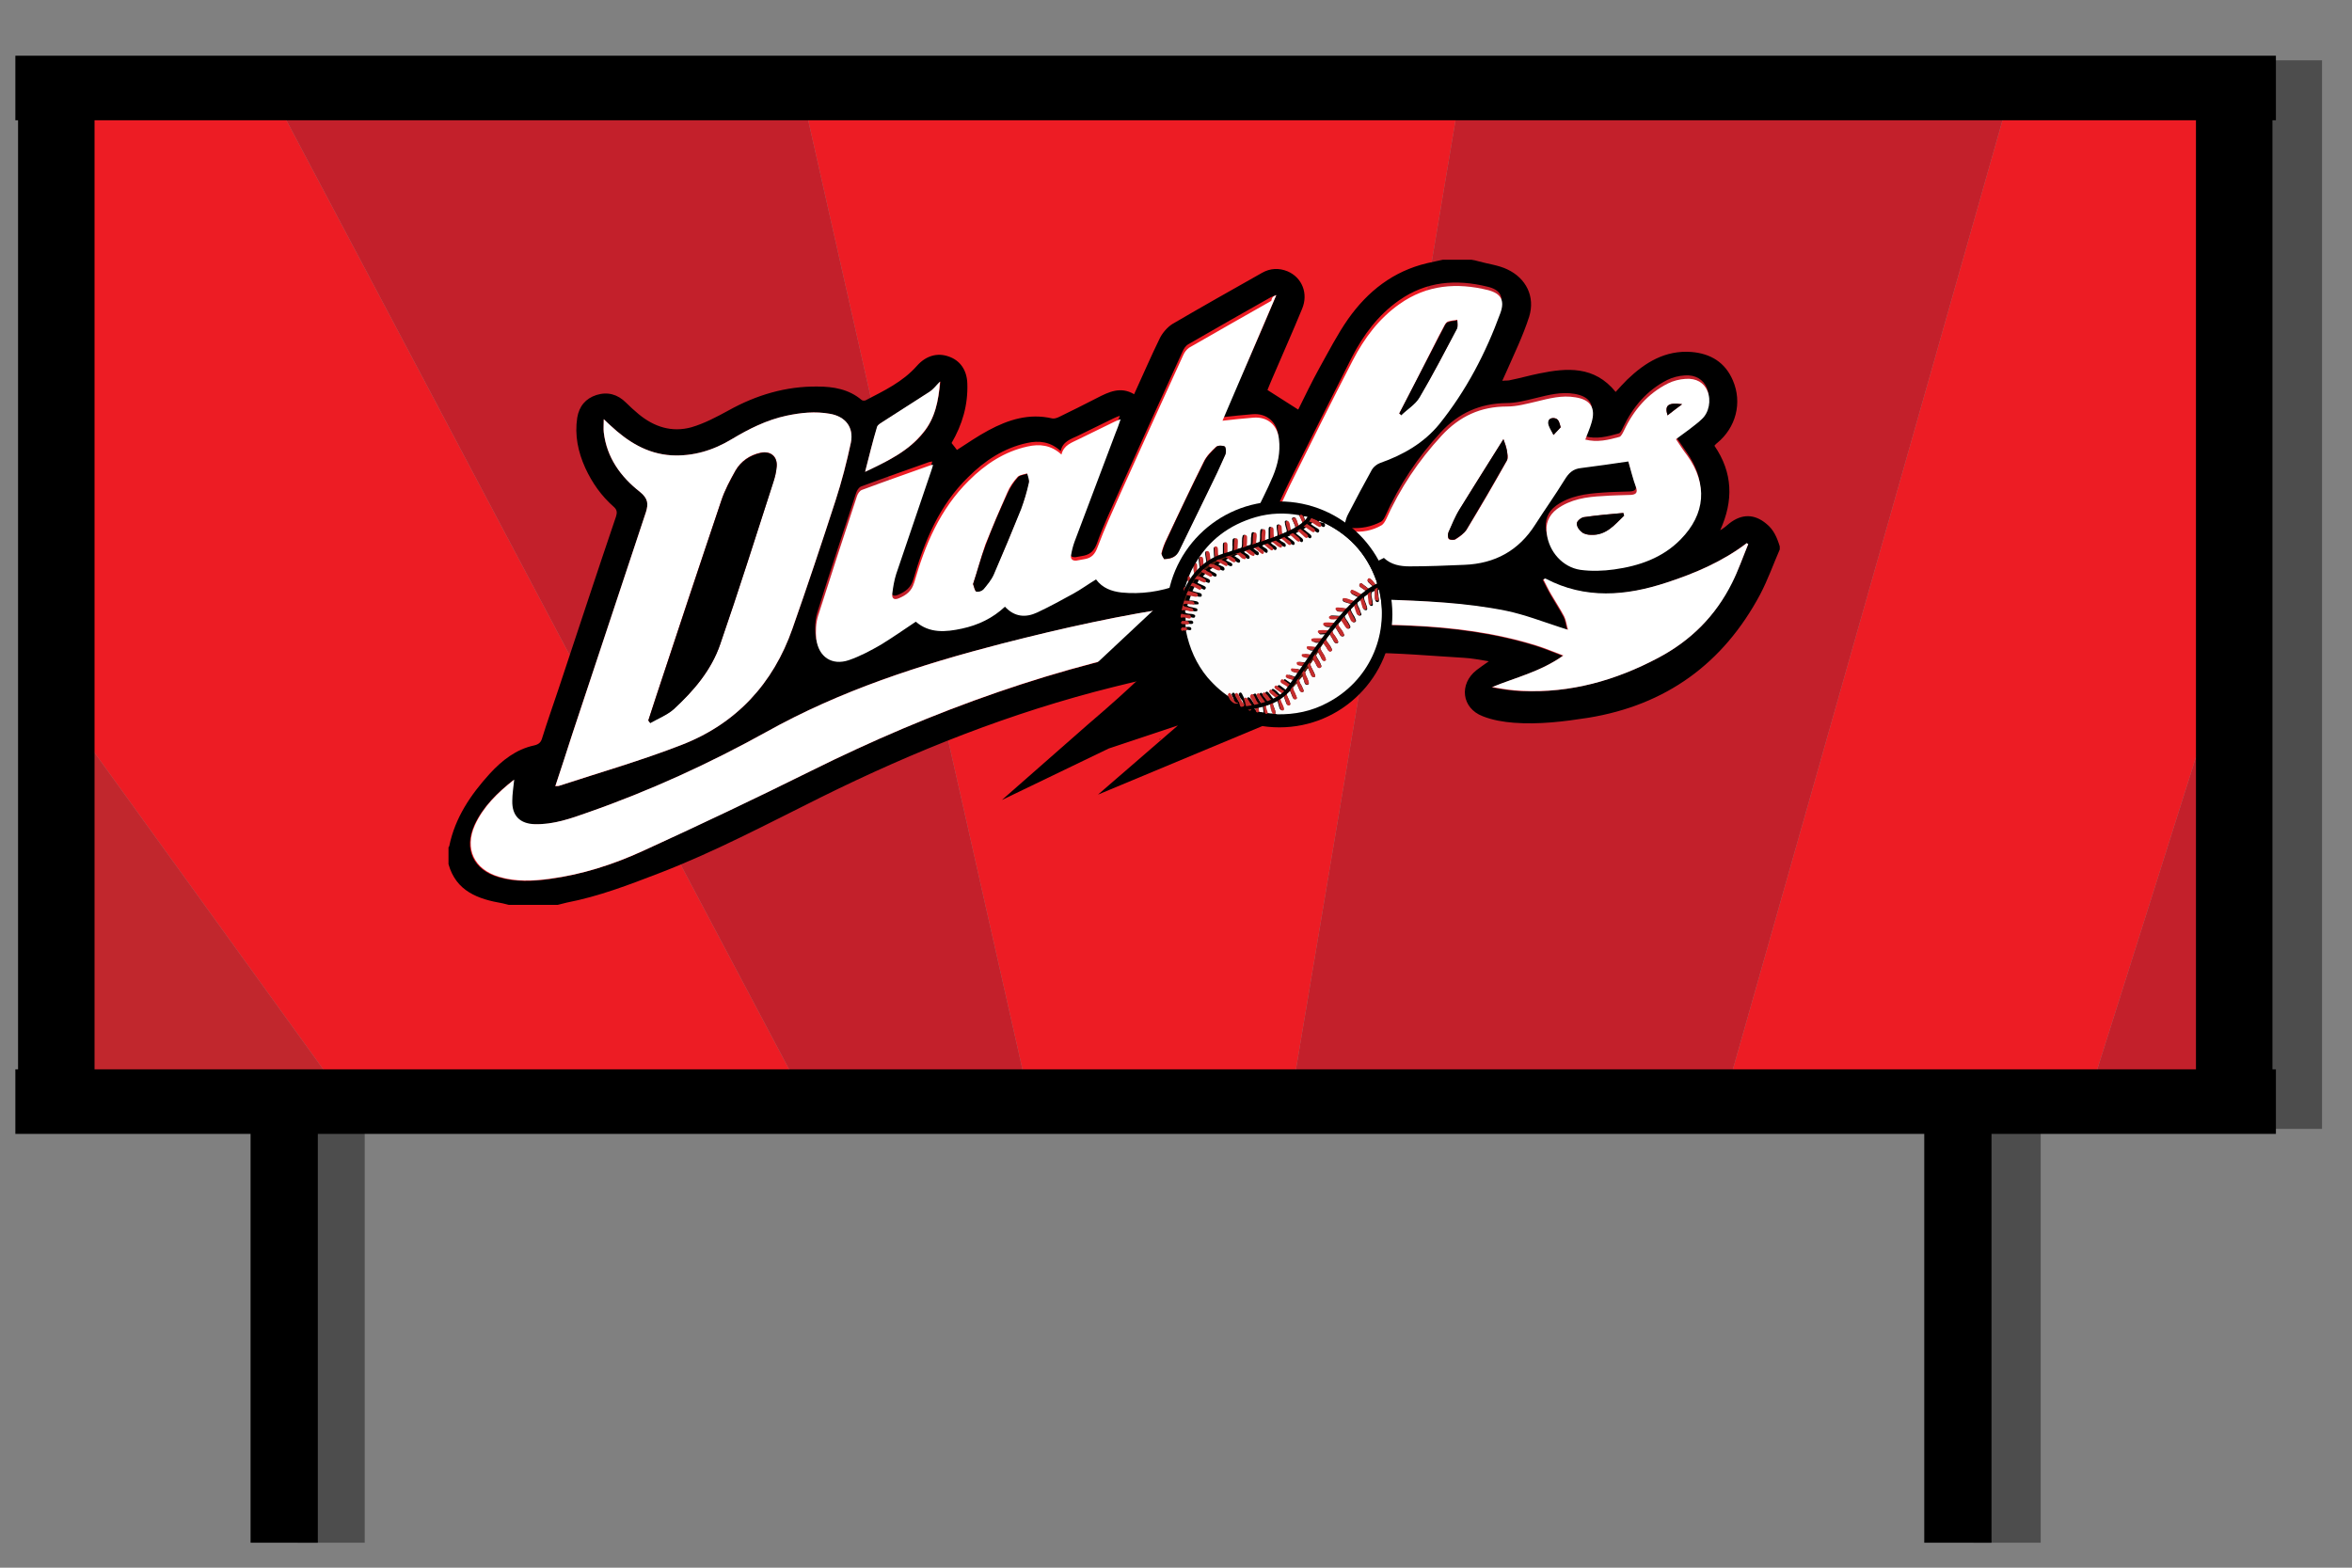 <?xml version="1.0" encoding="utf-8"?>
<!-- Generator: Adobe Illustrator 18.1.1, SVG Export Plug-In . SVG Version: 6.00 Build 0)  -->
<svg version="1.1" id="Layer_1" xmlns="http://www.w3.org/2000/svg" xmlns:xlink="http://www.w3.org/1999/xlink" x="0px" y="0px"
	 viewBox="0 232 612 408" enable-background="new 0 232 612 408" xml:space="preserve">
<rect x="0" y="232" width="612" height="408" fill="#808080" stroke="none"/>
<g>
	<rect x="77.4" y="517.7" fill="#4D4D4D" width="17.5" height="115.8"/>
	<rect x="513.5" y="517.7" fill="#4D4D4D" width="17.5" height="115.8"/>
	<rect x="586.2" y="247.7" fill="#4D4D4D" width="18" height="278.1"/>
	<g>
		<g>
			<g>
				<polygon fill="#C1272D" points="16,511 84.6,511 16,416 				"/>
				<polygon fill="#C3202B" points="579,405 545.5,511 579,511 				"/>
				<polygon fill="#C3202B" points="69.6,254 205.7,511 266.2,511 208.2,254 				"/>
				<polygon fill="#C3202B" points="380.3,254 337.1,511 450.7,511 523.7,254 				"/>
				<polygon fill="#ED1C24" points="579,254 523.7,254 450.7,511 545.5,511 579,405 				"/>
				<polygon fill="#ED1C24" points="208.2,254 266.2,511 337.1,511 380.3,254 				"/>
				<polygon fill="#ED1C24" points="16,254 16,416 84.6,511 205.7,511 69.6,254 				"/>
			</g>
			<g>
				<path d="M463.1,375c-1.7,3.9-3.1,7.9-5.1,11.7c-9.6,18-24.5,28.8-44.7,32.1c-6.4,1-12.9,1.8-19.4,1.3c-2.7-0.2-5.6-0.7-8.1-1.7
					c-5.5-2.1-6.2-8.4-1.6-12c0.9-0.7,1.8-1.3,3.2-2.3c-2.5-0.4-4.5-0.8-6.5-0.9c-8.5-0.5-17-1.3-25.6-1.3
					c-22.2,0.2-44.1,3.5-65.6,8.9c-26.5,6.6-51.7,16.6-76.1,28.7c-13.9,6.9-27.6,14.2-42.2,19.8c-7.8,3-15.6,6-23.9,7.6
					c-0.8,0.2-1.6,0.4-2.4,0.6c-4.2,0-8.4,0-12.7,0c-0.5-0.1-1.1-0.3-1.6-0.4c-6.4-1.1-12.1-3.1-14.1-10.2c0-1.5,0-3,0-4.4
					c0.1-0.1,0.2-0.2,0.2-0.3c1.5-7.4,5.6-13.4,10.5-18.8c3.2-3.5,6.9-6.4,11.6-7.4c1.3-0.3,1.8-0.9,2.1-2c1.3-4.2,2.8-8.4,4.2-12.6
					c5-15,9.9-30,15-45c0.3-1,0.3-1.7-0.6-2.5c-3.2-2.8-5.6-6.2-7.4-10.1c-1.9-4.2-2.8-8.5-2.1-13.1c0.5-3,2.2-5,5-5.9
					c2.9-0.9,5.5-0.2,7.7,2c1,1,2.1,2,3.3,3c4,3.3,8.6,4.8,13.7,3.4c3.4-1,6.6-2.7,9.7-4.4c7.2-4,14.9-6.3,23.1-6.2
					c4.2,0,8.2,0.7,11.5,3.5c0.2,0.2,0.8,0.2,1,0.1c4.8-2.5,9.7-4.8,13.4-9c2.3-2.6,5.3-3.5,8.3-2.4c2.9,1,4.7,3.5,4.8,7
					c0.2,5.6-1.3,10.7-4.1,15.5c0.5,0.6,1,1.3,1.4,1.8c2.8-1.8,5.4-3.6,8.2-5.1c5.2-2.8,10.6-4.5,16.6-3.1c0.5,0.1,1.2-0.1,1.8-0.4
					c3.3-1.6,6.5-3.2,9.8-4.9c3.1-1.6,6.2-3.1,9.7-1c2.3-5,4.4-9.9,6.7-14.6c0.7-1.4,2-2.9,3.3-3.7c7.7-4.5,15.5-8.9,23.3-13.3
					c2.1-1.2,4.4-1.3,6.6-0.4c3.8,1.6,5.5,5.8,3.8,9.8c-2.5,6.1-5.2,12.1-7.8,18.2c-0.5,1.1-0.9,2.2-1.2,2.9c2.8,1.8,5.3,3.4,8,5.1
					c1.7-3.4,3.5-7.2,5.5-10.8c2.4-4.3,4.7-8.8,7.5-12.8c5.1-7.2,11.7-12.4,20.5-14.5c1.4-0.3,2.7-0.6,4.1-0.9c2.5,0,5,0,7.5,0
					c0.6,0.1,1.2,0.2,1.8,0.4c2.5,0.7,5.2,1,7.5,2.1c4.9,2.3,7.3,7.1,5.7,12.3c-1.6,5-3.9,9.7-6,14.5c-0.3,0.7-0.6,1.3-1,2.2
					c1-0.1,1.6,0,2.2-0.2c2.5-0.5,4.9-1.2,7.4-1.7c7.3-1.5,14.4-2,19.9,4.8c1-1.1,2-2.2,3-3.2c4.7-4.5,9.9-7.7,16.7-7.2
					c5,0.4,8.8,2.7,10.8,7.4c2.5,5.8,0.8,12.3-4.1,16.3c-0.3,0.2-0.5,0.5-0.7,0.7c4.8,7,5,14.3,1.5,22c0.9-0.5,1.7-1.2,2.4-1.8
					c3.2-2.5,6.5-2.5,9.6,0.1c1.9,1.5,2.8,3.6,3.5,5.9C463.1,374.1,463.1,374.5,463.1,375z M332.1,308.8c-0.8,0.3-1.1,0.4-1.5,0.6
					c-7.1,4-14.3,8.1-21.4,12.2c-0.7,0.4-1.2,1.2-1.5,1.9c-5.5,12-10.9,23.9-16.3,35.9c-2.1,4.7-4.3,9.3-6,14.1
					c-0.7,1.8-1.6,2.7-3.3,3.1c-0.7,0.1-1.4,0.3-2.2,0.4c-1,0.1-1.6-0.3-1.4-1.4c0.2-1.2,0.4-2.3,0.9-3.5
					c3.5-9.4,7.1-18.7,10.6-28.1c0.4-1.1,0.8-2.3,1.4-3.8c-0.8,0.3-1.3,0.5-1.7,0.7c-3.1,1.5-6.1,3-9.2,4.5c-1.9,0.9-4,1.5-4.5,4
					c-2.7-2.5-5.7-2.8-8.8-2.1c-6,1.3-11,4.6-15.3,8.9c-7.5,7.3-11.4,16.7-14.2,26.5c-0.7,2.3-2.1,3.3-4,4.1
					c-1.4,0.6-1.9-0.1-1.7-1.3c0.2-1.7,0.5-3.4,1-5c3-9,6.1-17.9,9.1-26.8c0.2-0.5,0.3-1,0.5-1.6c-0.4,0.1-0.6,0.1-0.7,0.1
					c-5.9,2.1-11.9,4.2-17.8,6.4c-0.6,0.2-1.1,1-1.3,1.6c-3.4,10.4-6.9,20.7-10.1,31.1c-0.6,1.9-0.7,4.1-0.5,6.1
					c0.6,4.6,4.1,6.9,8.5,5.5c2.9-1,5.6-2.4,8.3-4c3.1-1.8,6.1-4,9.1-6c3.6,3.1,7.7,2.7,12,1.8c4.2-0.9,8-2.7,11.2-5.7
					c2.6,2.6,5.5,2.8,8.4,1.5c3.2-1.5,6.3-3.2,9.4-4.9c2-1.1,3.9-2.4,5.9-3.7c1.7,2.3,4,3.2,6.6,3.4c5.1,0.5,10.1-0.2,14.9-2
					c1-0.4,2.2-0.5,3.3-0.6c2.9-0.2,5.9-0.1,8.8-0.7c5-0.9,9.4-3.2,13.3-6.6c1.9,3.1,4.7,4.6,8,5c2.4,0.3,4.9,0.2,7.3,0
					c4.5-0.5,8.7-2,12.7-4.1c1.9,1.8,4.3,2.2,6.7,2.2c4.7,0,9.4-0.2,14.2-0.4c8-0.3,14.2-3.7,18.5-10.5c2.5-3.9,5.2-7.6,7.6-11.6
					c1.1-1.8,2.3-2.9,4.4-3.1c4.1-0.4,8.1-1.1,12.2-1.7c0.7,2.4,1.3,4.6,2,6.7c0.5,1.4,0,1.9-1.3,2c-2.4,0.1-4.9,0.1-7.3,0.3
					c-4.2,0.3-8.4,0.8-12,3.4c-2.2,1.6-3,3.9-2.6,6.5c0.7,4.6,4.1,8.6,8.7,9.3c2.9,0.4,5.9,0.3,8.8-0.1c6.5-0.8,12.5-3,17.3-7.8
					c6.5-6.6,7.1-14.4,1.7-21.9c-1-1.4-1.9-2.8-2.9-4.2c1.2-0.9,2.4-1.7,3.4-2.5c1.1-0.9,2.3-1.7,3.3-2.7c1.9-1.7,2.5-4.8,1.5-7.3
					c-0.9-2.1-2.9-3.4-5.7-3.2c-1.6,0.1-3.2,0.5-4.6,1.2c-5.3,2.7-8.9,7-11.4,12.2c-0.3,0.6-0.7,1.6-1.2,1.7
					c-2.9,0.8-5.8,1.6-8.9,0.7c0.6-1.5,1.2-2.8,1.6-4.3c1.1-3.9-0.2-6-4.2-6.7c-3.5-0.6-6.8,0.3-10.1,1.1c-2.5,0.6-5.1,1.3-7.7,1.3
					c-6.8,0.1-12.4,2.6-17,7.6c-6,6.5-10.8,13.7-14.4,21.7c-0.3,0.6-0.6,1.3-1.2,1.6c-2.5,1.3-5.1,1.8-7.9,1.6
					c-1.3-0.1-1.9-1-1.6-2.3c0.2-0.8,0.4-1.5,0.8-2.2c2-3.9,4-7.8,6.2-11.6c0.4-0.7,1.3-1.4,2.1-1.7c6-2.1,11.4-5.1,15.4-10.1
					c7-8.7,12.1-18.5,15.9-28.9c1.2-3.3,0.3-5.2-3.2-6c-8.1-2-15.9-1.4-23,3.6c-5.4,3.8-9.2,8.9-12.2,14.7
					c-5.5,10.8-10.9,21.7-16.4,32.6c-1.6,3.2-3.1,6.5-4.4,9.8c-0.5,1.2-1.1,2-2.3,2.1c-1.2,0.1-2.8,1.4-3.5-0.1
					c-0.4-0.8,0.3-2.4,0.8-3.6c1.6-3.6,3.5-7,5-10.6c1.3-3.1,2-6.3,1.6-9.7c-0.4-3.7-3.1-5.9-6.7-5.6c-2.6,0.2-5.3,0.5-8,0.8
					C322.8,330.7,327.4,320,332.1,308.8z M454.9,373.6c-0.2-0.1-0.3-0.1-0.5-0.2c-6.3,4.8-13.4,7.8-20.9,10.3
					c-10.6,3.5-21.1,4.4-31.5-1c-0.1,0-0.2,0.1-0.6,0.2c0.7,1.4,1.4,2.7,2.1,4c1.1,1.9,2.3,3.7,3.3,5.6c0.5,0.9,0.6,2.1,1,3.5
					c-1.1-0.3-1.7-0.5-2.2-0.7c-4.6-1.4-9-3.2-13.7-4.2c-10.7-2.2-21.7-2.7-32.6-3c-9.4-0.3-18.8-0.4-28.2-0.2
					c-7.8,0.2-15.6,0.8-23.3,1.9c-15.9,2.2-31.7,5.8-47.3,9.8c-21.3,5.4-42,12.2-61.3,23c-14.8,8.2-30.3,15.3-46.3,20.9
					c-4.5,1.6-9,3.2-13.9,3.1c-3.9-0.1-6-2.2-5.9-6.1c0-1.8,0.3-3.5,0.5-5.5c-4.3,3.4-8,7-10.2,11.8c-2.8,6.2-0.2,11.6,6.3,13.5
					c4.4,1.3,8.8,1.1,13.2,0.5c8.4-1.2,16.5-3.7,24.1-7.2c14.7-6.8,29.4-13.7,43.9-20.9c31.6-15.7,64.5-27.6,99.3-33.7
					c18.8-3.3,37.7-5,56.8-4.1c11.1,0.5,22,1.9,32.6,5.2c2.2,0.7,4.4,1.6,7,2.6c-5.9,4.2-12.4,5.7-18.5,8.2c2.6,0.5,5.2,0.9,7.8,1
					c12.6,0.5,24.3-2.8,35.4-8.6c8.5-4.5,15-10.9,19.2-19.5C452.3,380.5,453.5,377,454.9,373.6z M144.5,436.6c0.6,0,0.8,0,1-0.1
					c10.7-3.5,21.5-6.6,32-10.7c14.1-5.5,23.7-15.9,28.7-30.2c3.9-11.1,7.6-22.2,11.2-33.3c1.6-5,3-10,4-15.1c0.8-4-1.4-6.7-5.4-7.5
					c-3.8-0.7-7.6-0.3-11.4,0.5c-5.1,1.1-9.7,3.4-14.2,6.1c-4.8,2.9-10,4.5-15.7,4.2c-6.4-0.4-11.4-3.6-15.9-7.8
					c-0.4-0.4-0.9-0.8-1.7-1.6c0,1.5-0.1,2.4,0,3.4c0.7,6.6,4.4,11.5,9.4,15.5c2.2,1.7,2.2,3.2,1.6,5.2
					c-6.4,19.3-12.8,38.6-19.2,57.9C147.5,427.5,146.1,431.9,144.5,436.6z M225.1,354.8c5.9-2.8,11.3-5.4,15.2-10.2
					c3-3.7,3.9-8.3,4.4-13.3c-1.1,1.1-1.9,2.1-2.8,2.7c-4,2.6-8,5.2-12,7.7c-0.6,0.4-1.4,0.8-1.6,1.4
					C227.1,346.8,226.2,350.5,225.1,354.8z"/>
				<path fill="#FFFFFF" d="M332.1,308.8c-4.8,11.2-9.4,21.9-14,32.7c2.7-0.3,5.4-0.6,8-0.8c3.7-0.3,6.3,1.9,6.7,5.6
					c0.4,3.4-0.3,6.6-1.6,9.7c-1.5,3.6-3.4,7.1-5,10.6c-0.5,1.1-1.2,2.7-0.8,3.6c0.7,1.5,2.3,0.2,3.5,0.1c1.2-0.1,1.8-0.9,2.3-2.1
					c1.3-3.3,2.9-6.6,4.4-9.8c5.4-10.9,10.8-21.8,16.4-32.6c3-5.8,6.8-10.9,12.2-14.7c7.1-5,14.9-5.6,23-3.6c3.4,0.9,4.4,2.7,3.2,6
					c-3.8,10.4-8.9,20.2-15.9,28.9c-4,4.9-9.4,8-15.4,10.1c-0.8,0.3-1.7,1-2.1,1.7c-2.1,3.8-4.2,7.7-6.2,11.6
					c-0.4,0.7-0.6,1.5-0.8,2.2c-0.3,1.3,0.2,2.1,1.6,2.3c2.8,0.3,5.5-0.2,7.9-1.6c0.5-0.3,0.9-1,1.2-1.6c3.6-8,8.4-15.2,14.4-21.7
					c4.7-5.1,10.2-7.6,17-7.6c2.6,0,5.1-0.7,7.7-1.3c3.3-0.8,6.6-1.7,10.1-1.1c4,0.6,5.4,2.8,4.2,6.7c-0.4,1.4-1,2.7-1.6,4.3
					c3.1,0.8,6,0.1,8.9-0.7c0.5-0.2,0.9-1.1,1.2-1.7c2.5-5.3,6.2-9.6,11.4-12.2c1.4-0.7,3-1.1,4.6-1.2c2.8-0.2,4.8,1,5.7,3.2
					c1,2.4,0.4,5.6-1.5,7.3c-1,1-2.2,1.8-3.3,2.7c-1.1,0.8-2.2,1.6-3.4,2.5c1,1.5,1.9,2.9,2.9,4.2c5.4,7.5,4.8,15.3-1.7,21.9
					c-4.7,4.8-10.8,6.9-17.3,7.8c-2.9,0.4-5.9,0.5-8.8,0.1c-4.6-0.7-8.1-4.7-8.7-9.3c-0.4-2.6,0.4-4.8,2.6-6.5
					c3.6-2.6,7.7-3.2,12-3.4c2.4-0.2,4.9-0.2,7.3-0.3c1.3-0.1,1.8-0.6,1.3-2c-0.8-2.1-1.3-4.3-2-6.7c-4.1,0.6-8.2,1.2-12.2,1.7
					c-2.2,0.2-3.3,1.3-4.4,3.1c-2.4,3.9-5.1,7.7-7.6,11.6c-4.3,6.8-10.5,10.2-18.5,10.5c-4.7,0.2-9.4,0.4-14.2,0.4
					c-2.4,0-4.8-0.4-6.7-2.2c-4,2.1-8.2,3.7-12.7,4.1c-2.4,0.3-4.9,0.3-7.3,0c-3.3-0.4-6.2-1.9-8-5c-3.9,3.4-8.3,5.7-13.3,6.6
					c-2.9,0.5-5.9,0.4-8.8,0.7c-1.1,0.1-2.3,0.2-3.3,0.6c-4.8,1.8-9.8,2.5-14.9,2c-2.5-0.3-4.9-1.1-6.6-3.4c-2,1.2-3.9,2.6-5.9,3.7
					c-3.1,1.7-6.2,3.4-9.4,4.9c-3,1.4-5.9,1.2-8.4-1.5c-3.2,3-7,4.8-11.2,5.7c-4.2,0.9-8.4,1.3-12-1.8c-3,2-6,4.1-9.1,6
					c-2.6,1.5-5.4,3-8.3,4c-4.4,1.5-7.9-0.8-8.5-5.5c-0.2-2-0.1-4.2,0.5-6.1c3.3-10.4,6.7-20.8,10.1-31.1c0.2-0.6,0.7-1.4,1.3-1.6
					c5.9-2.2,11.9-4.3,17.8-6.4c0.2-0.1,0.3-0.1,0.7-0.1c-0.2,0.6-0.3,1.1-0.5,1.6c-3,8.9-6.1,17.9-9.1,26.8c-0.5,1.6-0.8,3.3-1,5
					c-0.2,1.2,0.3,1.9,1.7,1.3c1.9-0.8,3.3-1.8,4-4.1c2.8-9.8,6.7-19.1,14.2-26.5c4.3-4.3,9.3-7.6,15.3-8.9c3.1-0.7,6.1-0.4,8.8,2.1
					c0.6-2.5,2.7-3.1,4.5-4c3.1-1.5,6.1-3,9.2-4.5c0.4-0.2,0.9-0.4,1.7-0.7c-0.5,1.5-0.9,2.6-1.4,3.8c-3.5,9.4-7.1,18.7-10.6,28.1
					c-0.4,1.1-0.7,2.3-0.9,3.5c-0.2,1,0.4,1.5,1.4,1.4c0.7-0.1,1.5-0.3,2.2-0.4c1.7-0.3,2.6-1.2,3.3-3.1c1.8-4.8,3.9-9.4,6-14.1
					c5.4-12,10.8-23.9,16.3-35.9c0.3-0.7,0.9-1.5,1.5-1.9c7.1-4.1,14.2-8.1,21.4-12.2C331,309.2,331.4,309.1,332.1,308.8z
					 M253.2,384c0.3,0.9,0.5,1.8,0.8,1.9c0.5,0.1,1.4-0.1,1.8-0.6c1-1.2,2.1-2.5,2.7-3.9c2.5-5.6,4.9-11.3,7.1-17
					c0.9-2.2,1.5-4.5,2-6.8c0.2-0.7-0.3-1.6-0.4-2.4c-0.8,0.3-1.9,0.4-2.4,0.9c-1.1,1.2-2.1,2.6-2.7,4.1c-2,4.5-3.9,9-5.7,13.5
					C255.2,377.2,254.3,380.7,253.2,384z M302.9,377.5c2.1,0,3.1-0.7,3.8-2.1c2.5-5.2,5.1-10.4,7.6-15.6c1.5-3.2,3.1-6.3,4.5-9.6
					c0.2-0.6,0.1-1.8-0.2-2c-0.6-0.3-1.7-0.3-2.2,0.1c-1.2,1.1-2.5,2.4-3.2,3.9c-3.3,6.6-6.4,13.3-9.6,20c-0.6,1.2-1.1,2.5-1.4,3.8
					C302.2,376.4,302.8,377.1,302.9,377.5z M391.2,346.3c-3.8,6.1-7.7,12.2-11.4,18.3c-1.1,1.9-2,4-2.9,6c-0.2,0.5-0.2,1.4,0.1,1.7
					c0.3,0.3,1.3,0.3,1.7,0.1c1.1-0.7,2.2-1.5,2.9-2.5c3.6-5.9,7.1-11.9,10.5-18c0.4-0.7,0.2-1.7,0-2.6
					C392,348.3,391.6,347.4,391.2,346.3z M364.1,339.6c0.2,0.1,0.3,0.2,0.5,0.3c1.6-1.5,3.7-2.8,4.8-4.7c3.5-5.8,6.6-11.8,9.7-17.8
					c0.3-0.6,0.1-1.5,0.1-2.2c-0.8,0.2-1.7,0.2-2.5,0.5c-0.4,0.2-0.7,0.7-0.9,1.1c-1,1.8-1.9,3.6-2.8,5.4
					C370,328.1,367.1,333.9,364.1,339.6z M422.6,366.2c-0.1-0.2-0.2-0.5-0.2-0.7c-3.4,0.3-6.9,0.6-10.3,1.1
					c-0.7,0.1-1.8,1.1-1.8,1.6c0,0.8,0.7,1.8,1.3,2.3c0.6,0.5,1.6,0.7,2.4,0.7C418,371.3,420.2,368.5,422.6,366.2z M406.1,343.2
					c-0.4-1.3-0.5-2.3-1.8-2.4c-1.2,0-1.5,0.7-1.3,1.7c0.3,0.9,0.8,1.8,1.3,2.7C404.8,344.5,405.5,343.8,406.1,343.2z M437.7,337.2
					c-3.7-0.5-4.6,0.3-3.8,2.9C435,339.2,436.2,338.4,437.7,337.2z"/>
				<path fill="#FFFFFF" d="M454.9,373.6c-1.4,3.4-2.6,6.9-4.2,10.1c-4.3,8.6-10.7,15-19.2,19.5c-11.1,5.9-22.8,9.2-35.4,8.6
					c-2.6-0.1-5.2-0.5-7.8-1c6.1-2.5,12.6-4,18.5-8.2c-2.6-1-4.8-1.9-7-2.6c-10.6-3.3-21.5-4.7-32.6-5.2c-19.1-0.9-38,0.8-56.8,4.1
					c-34.8,6.1-67.7,18-99.3,33.7c-14.5,7.2-29.2,14.2-43.9,20.9c-7.7,3.5-15.7,6.1-24.1,7.2c-4.4,0.6-8.9,0.8-13.2-0.5
					c-6.5-1.9-9.1-7.3-6.3-13.5c2.2-4.8,5.9-8.4,10.2-11.8c-0.2,2-0.5,3.8-0.5,5.5c-0.1,3.9,2,6,5.9,6.1c4.9,0.1,9.4-1.5,13.9-3.1
					c16-5.6,31.5-12.7,46.3-20.9c19.3-10.8,40.1-17.5,61.3-23c15.6-4,31.3-7.5,47.3-9.8c7.7-1.1,15.5-1.7,23.3-1.9
					c9.4-0.3,18.8-0.2,28.2,0.2c10.9,0.4,21.9,0.8,32.6,3c4.7,1,9.1,2.7,13.7,4.2c0.6,0.2,1.2,0.4,2.2,0.7c-0.4-1.4-0.5-2.5-1-3.5
					c-1-1.9-2.2-3.7-3.3-5.6c-0.8-1.3-1.4-2.7-2.1-4c0.4-0.2,0.5-0.3,0.6-0.2c10.3,5.4,20.9,4.5,31.5,1c7.4-2.4,14.6-5.5,20.9-10.3
					C454.6,373.5,454.7,373.5,454.9,373.6z"/>
				<path fill="#FFFFFF" d="M144.5,436.6c1.5-4.6,3-9.1,4.4-13.5c6.4-19.3,12.8-38.6,19.2-57.9c0.6-2,0.6-3.4-1.6-5.2
					c-5-3.9-8.6-8.9-9.4-15.5c-0.1-0.9,0-1.9,0-3.4c0.8,0.8,1.3,1.2,1.7,1.6c4.5,4.2,9.5,7.4,15.9,7.8c5.7,0.3,10.9-1.3,15.7-4.2
					c4.5-2.7,9.1-5,14.2-6.1c3.8-0.8,7.5-1.2,11.4-0.5c4,0.7,6.2,3.5,5.4,7.5c-1.1,5.1-2.4,10.2-4,15.1
					c-3.6,11.1-7.3,22.2-11.2,33.3c-5,14.3-14.6,24.7-28.7,30.2c-10.5,4.1-21.3,7.2-32,10.7C145.4,436.6,145.1,436.5,144.5,436.6z
					 M168.7,419.5c0.2,0.2,0.3,0.4,0.5,0.6c2-1.2,4.4-2.1,6.1-3.6c5.2-4.7,9.8-10.1,12.1-16.9c4.8-13.9,9.2-27.8,13.7-41.8
					c0.5-1.4,0.9-3,1-4.5c0.2-2.6-1.6-4-4.2-3.5c-2.8,0.6-5.1,2.2-6.5,4.6c-1.4,2.5-2.8,5.1-3.7,7.8c-5.7,16.9-11.3,33.8-16.9,50.8
					C170.1,415.2,169.4,417.4,168.7,419.5z"/>
				<path fill="#FFFFFF" d="M225.1,354.8c1.1-4.3,2-8,3.1-11.7c0.2-0.6,1-1,1.6-1.4c4-2.6,8-5.1,12-7.7c1-0.6,1.7-1.6,2.8-2.7
					c-0.4,5.1-1.3,9.6-4.4,13.3C236.4,349.4,231,352,225.1,354.8z"/>
				<path d="M253.2,384c1.1-3.3,2-6.8,3.3-10.2c1.7-4.6,3.7-9.1,5.7-13.5c0.7-1.5,1.6-2.9,2.7-4.1c0.5-0.6,1.6-0.6,2.4-0.9
					c0.2,0.8,0.6,1.7,0.4,2.4c-0.5,2.3-1.2,4.6-2,6.8c-2.3,5.7-4.7,11.4-7.1,17c-0.6,1.4-1.7,2.7-2.7,3.9c-0.4,0.4-1.2,0.7-1.8,0.6
					C253.7,385.9,253.5,384.9,253.2,384z"/>
				<path d="M302.9,377.5c-0.2-0.4-0.7-1-0.6-1.5c0.3-1.3,0.8-2.6,1.4-3.8c3.1-6.7,6.3-13.4,9.6-20c0.7-1.5,2-2.7,3.2-3.9
					c0.4-0.4,1.6-0.4,2.2-0.1c0.3,0.2,0.4,1.4,0.2,2c-1.4,3.2-2.9,6.4-4.5,9.6c-2.5,5.2-5.1,10.4-7.6,15.6
					C306.1,376.8,305,377.4,302.9,377.5z"/>
				<path d="M391.2,346.3c0.4,1.1,0.7,2,0.9,2.9c0.1,0.9,0.3,1.9,0,2.6c-3.4,6-6.9,12-10.5,18c-0.6,1-1.8,1.8-2.9,2.5
					c-0.4,0.3-1.4,0.2-1.7-0.1c-0.3-0.3-0.3-1.2-0.1-1.7c0.9-2,1.7-4.1,2.9-6C383.5,358.5,387.4,352.4,391.2,346.3z"/>
				<path d="M364.1,339.6c3-5.7,5.9-11.5,8.9-17.2c0.9-1.8,1.9-3.6,2.8-5.4c0.2-0.4,0.5-1,0.9-1.1c0.8-0.3,1.7-0.4,2.5-0.5
					c0,0.7,0.2,1.6-0.1,2.2c-3.2,6-6.3,12-9.7,17.8c-1.1,1.9-3.2,3.1-4.8,4.7C364.4,339.8,364.2,339.7,364.1,339.6z"/>
				<path d="M422.6,366.2c-2.4,2.3-4.6,5.2-8.6,5c-0.8,0-1.8-0.2-2.4-0.7c-0.7-0.5-1.4-1.5-1.3-2.3c0-0.6,1.1-1.5,1.8-1.6
					c3.4-0.5,6.9-0.8,10.3-1.1C422.5,365.7,422.5,365.9,422.6,366.2z"/>
				<path d="M406.1,343.2c-0.6,0.7-1.2,1.3-1.9,2c-0.4-0.9-1-1.7-1.3-2.7c-0.2-0.9,0.1-1.7,1.3-1.7
					C405.6,340.9,405.7,341.8,406.1,343.2z"/>
				<path d="M437.7,337.2c-1.5,1.1-2.7,2-3.8,2.9C433.1,337.5,434,336.7,437.7,337.2z"/>
				<path d="M168.7,419.5c0.7-2.1,1.4-4.3,2.1-6.4c5.6-16.9,11.2-33.9,16.9-50.8c0.9-2.7,2.3-5.3,3.7-7.8c1.4-2.4,3.7-4,6.5-4.6
					c2.5-0.6,4.4,0.9,4.2,3.5c-0.1,1.5-0.5,3-1,4.5c-4.5,13.9-8.9,27.9-13.7,41.8c-2.3,6.7-6.9,12.1-12.1,16.9
					c-1.7,1.5-4,2.4-6.1,3.6C169,419.9,168.8,419.7,168.7,419.5z"/>
			</g>
			<circle cx="332.9" cy="391.9" r="29.4"/>
			<path fill="#571B0B" d="M295.6,418.4c-0.2,0.1-0.3,0.2-0.5,0.3c0.2-0.1,0.2-0.4,0.4-0.4C295.6,418.3,295.6,418.3,295.6,418.4z"/>
			<path fill="#571B0B" d="M302.1,424.2c-0.2,0.3-0.4,0.3-0.6,0.3C301.6,424.4,301.7,424.3,302.1,424.2z"/>
			<path fill="#571B0B" d="M294.7,416.6c-0.1,0.3-0.3,0.4-0.6,0.3c0.2-0.1,0.3-0.3,0.5-0.4C294.6,416.6,294.7,416.6,294.7,416.6z"/>
			<path fill="#571B0B" d="M305,426.3c-0.1,0.1-0.3,0.1-0.5,0C304.7,426.2,304.8,426.2,305,426.3C305,426.2,305,426.3,305,426.3z"/>
			<path fill="#571B0B" d="M295.5,418.3c0-0.1,0.1-0.2,0.2-0.2c0,0,0.1,0.1,0.1,0.1c-0.1,0-0.1,0.1-0.2,0.1
				C295.6,418.3,295.6,418.3,295.5,418.3z"/>
			<path fill="#571B0B" d="M294.9,416.5c0,0.1-0.1,0.2-0.2,0.2c0,0-0.1-0.1-0.1-0.1c0-0.1,0.1-0.1,0.1-0.2
				C294.8,416.4,294.8,416.4,294.9,416.5z"/>
			<path fill="#FDFDFD" d="M343,367.6c0.2-0.3,0.4-0.1,0.6,0c7,3.1,11.9,8.2,14.5,15.5c0.1,0.4,0.3,0.8,0.2,1.3
				c-0.7-0.3-0.9-1.1-1.5-1.5c-0.2-0.2-0.5-0.5-0.8-0.2c-0.2,0.3-0.2,0.6,0.1,0.9c0.5,0.4,0.9,0.9,1.4,1.3c-0.3,0.2-0.5,0.3-0.8,0.5
				c-0.8-0.1-1.2-0.8-1.8-1.1c-0.3-0.2-0.7-0.8-1.1-0.3c-0.3,0.4,0.1,0.8,0.5,1c0.4,0.3,0.9,0.6,1.3,0.9c-0.3,0.3-0.7,0.6-1,0.9
				c-0.9-0.1-1.5-0.7-2.2-1c-0.3-0.1-0.7-0.4-0.9,0c-0.2,0.4,0.1,0.7,0.4,0.9c0.6,0.3,1.1,0.6,1.7,0.8c-0.3,0.3-0.6,0.7-0.9,1
				c-0.9,0-1.7-0.5-2.6-0.7c-0.3,0-0.6-0.2-0.7,0.2c-0.1,0.3,0.1,0.6,0.5,0.7c0.6,0.2,1.2,0.4,1.9,0.5c-0.2,0.5-0.7,0.7-0.9,1.2
				c-0.8,0.1-1.6-0.2-2.4-0.2c-0.3,0-0.8-0.1-0.8,0.4c0,0.4,0.4,0.6,0.9,0.6c0.5,0,1,0,1.6,0.1c-0.2,0.3-0.5,0.6-0.7,0.9
				c-0.9,0.2-1.7,0-2.6,0c-0.3,0-0.8-0.1-0.8,0.4c0,0.4,0.5,0.5,0.9,0.5c0.5,0,1-0.1,1.6,0c-0.3,0.4-0.6,0.7-0.8,1.1
				c-0.8,0.2-1.6-0.1-2.4,0c-0.3,0-0.8,0-0.8,0.4c0,0.4,0.4,0.6,0.9,0.6c0.5,0,1,0,1.5,0c-0.2,0.3-0.5,0.7-0.7,1
				c-0.8,0.1-1.6-0.1-2.4,0c-0.3,0-0.7-0.1-0.7,0.4c0,0.4,0.3,0.6,0.7,0.5c0.5,0,1,0,1.6-0.1c-0.3,0.4-0.6,0.9-0.8,1.3
				c-0.7,0-1.5-0.1-2.2,0c-0.3,0-0.7,0-0.7,0.4c0,0.4,0.4,0.6,0.8,0.6c0.5,0,1-0.2,1.6,0.1c-0.3,0.4-0.5,0.8-0.8,1.2
				c-0.7,0.1-1.5-0.2-2.2-0.2c-0.3,0-0.7-0.1-0.7,0.3c0,0.4,0.3,0.6,0.7,0.6c0.5,0,1,0,1.6,0.1c-0.2,0.3-0.3,0.7-0.5,1
				c-0.8,0.2-1.5-0.1-2.3-0.1c-0.3,0-0.7-0.1-0.7,0.3c0,0.4,0.3,0.6,0.7,0.6c0.5,0.1,1.1-0.1,1.6,0.2c-0.2,0.4-0.5,0.7-0.7,1.1
				c-0.8,0.2-1.5-0.2-2.3-0.2c-0.3,0-0.8-0.2-0.8,0.3c0,0.4,0.3,0.6,0.7,0.6c0.5,0.1,1.1,0.1,1.6,0.2c-0.2,0.3-0.4,0.7-0.6,1
				c-0.8,0.2-1.5-0.3-2.3-0.3c-0.3,0-0.7-0.2-0.8,0.2c-0.1,0.4,0.2,0.6,0.6,0.7c0.6,0.1,1.2,0.3,1.8,0.4c-0.3,0.4-0.5,0.8-0.8,1.1
				c-0.7-0.2-1.3-0.5-2-0.7c-0.3-0.1-0.7-0.3-0.8,0.1c-0.1,0.4,0.2,0.7,0.6,0.8c0.5,0.2,1,0.3,1.6,0.5c-0.2,0.3-0.5,0.7-0.7,1
				c-0.7-0.1-1.1-0.7-1.7-1c-0.3-0.2-0.7-0.7-1-0.2c-0.3,0.4,0.2,0.7,0.5,1c0.5,0.3,1,0.5,1.4,1c-0.3,0.3-0.6,0.5-0.8,0.8
				c-0.6-0.2-1-0.7-1.5-1c-0.3-0.2-0.8-0.8-1.1-0.3c-0.3,0.4,0.2,0.8,0.6,1c0.4,0.3,0.8,0.6,1.3,0.9c-0.2,0.2-0.5,0.4-0.7,0.6
				c-0.9-0.1-1.2-1-1.9-1.4c-0.2-0.1-0.5-0.5-0.8-0.2c-0.3,0.3-0.1,0.7,0.2,0.9c0.5,0.4,1,0.8,1.5,1.2c-0.3,0.2-0.7,0.4-1,0.6
				c-0.7-0.4-1-1.2-1.5-1.7c-0.2-0.2-0.5-0.6-0.8-0.3c-0.3,0.3-0.2,0.6,0.1,1c0.4,0.5,0.8,1,1.2,1.4c-0.2,0.1-0.4,0.2-0.6,0.2
				c-0.2-0.3-0.5-0.5-0.7-0.8c-0.3-0.4-0.6-0.9-0.9-1.3c-0.1-0.2-0.3-0.4-0.6-0.2c-0.2,0.2-0.2,0.4-0.2,0.7c0.1,0.2,0.2,0.3,0.3,0.5
				c0.3,0.5,0.7,0.9,0.9,1.5c-0.2,0-0.4-0.2-0.7-0.1c-0.5-0.6-0.8-1.3-1.1-1.9c-0.2-0.3-0.3-0.8-0.8-0.5c-0.4,0.2-0.4,0.7-0.1,1.1
				c0.6,1,0.9,2,1.2,3.1c-0.4,0.1-0.7-0.1-1-0.3c0.4-0.7,0-1.3-0.4-1.8c0,0,0-0.1-0.1-0.2c-0.2-0.3-0.4-0.6-0.6-0.8
				c-0.1-0.1-0.4-0.3-0.6-0.2c-0.2,0.1-0.2,0.4-0.1,0.6c0.4,0.6,0.3,1.4,0.7,2c-0.3-0.1-0.6-0.1-0.8-0.2c0.2-0.4,0.4-0.9-0.2-1.1
				c0,0,0-0.1,0-0.2c-0.5-0.6-0.7-1.3-1.1-2c-0.1-0.2-0.3-0.5-0.6-0.3c-0.2,0.1-0.4,0.4-0.2,0.7c0.2,0.3,0.3,0.7,0.6,1
				c0.3,0.3,0.5,0.6,0.5,1.1c-0.2,0.1-0.3,0-0.4-0.1c0,0,0,0,0-0.1c0,0,0-0.1,0-0.1c-0.6,0.1-0.8-0.3-1-0.7
				c-0.2-0.5-0.4-0.9-0.7-1.4c-0.1-0.2-0.3-0.5-0.6-0.4c-0.3,0.2-0.4,0.5-0.2,0.8c0.2,0.3,0.3,0.6,0.5,1c-2.7-1.5-4.9-3.5-6.9-5.8
				c-2.9-3.5-4.7-7.6-5.6-12.1c0.2-0.5,0.6-0.2,0.9-0.2c0.2,0,0.5,0,0.5-0.3c0-0.3-0.2-0.5-0.4-0.5c-0.3-0.1-0.7,0-1.1,0
				c0-0.3,0-0.6,0-0.9c0.5,0,0.9,0.1,1.4,0.1c0.2,0,0.6,0,0.6-0.4c0-0.3-0.3-0.5-0.6-0.5c-0.5,0-0.9,0-1.4,0c0-0.3,0-0.6,0-0.9
				c0.6-0.3,1.1,0,1.6,0.1c0.4,0.1,0.8,0.2,0.9-0.3c0.1-0.4-0.4-0.5-0.8-0.6c-0.6-0.1-1.3,0-1.8-0.4c0-0.2,0-0.4,0-0.5
				c0.7-0.2,1.3-0.1,2,0.1c0.2,0.1,0.4,0.1,0.6,0.1c0.2,0,0.6,0,0.6-0.3c0-0.3-0.2-0.5-0.4-0.5c-0.4-0.1-0.8-0.2-1.2-0.3
				c-0.4-0.1-0.9-0.1-1.1-0.6c0.4-0.4,0.9-0.3,1.4-0.2c0.4,0.1,0.7,0.1,1.1,0.1c0.2,0,0.5,0,0.5-0.2c0-0.3-0.2-0.5-0.5-0.6
				c-0.6-0.1-1.2-0.3-1.9-0.2c0-0.5,0.3-0.9,0.4-1.4c0.7,0.1,1.4,0.3,2.1,0.4c0.3,0,0.7,0.1,0.7-0.3c0.1-0.4-0.2-0.6-0.6-0.7
				c-0.6-0.1-1.2-0.3-1.8-0.5c0.2-0.4,0.4-0.9,0.7-1.3c0.6,0.1,1,0.4,1.5,0.6c0.4,0.1,0.9,0.7,1.2,0.1c0.3-0.5-0.4-0.7-0.8-0.9
				c-0.4-0.2-0.9-0.4-1.3-0.6c0.1-0.3,0.3-0.5,0.3-0.8c0.8-0.2,1.4,0.4,2,0.6c0.3,0.1,0.7,0.4,0.9,0c0.2-0.5-0.1-0.7-0.5-0.9
				c-0.5-0.2-0.9-0.4-1.3-0.6c0.3-0.3,0.6-0.6,0.9-1c0.6,0,1.1,0.5,1.6,0.8c0.3,0.1,0.8,0.5,1,0.1c0.3-0.4-0.2-0.7-0.6-0.9
				c-0.4-0.2-0.8-0.3-1.1-0.7c0.3-0.2,0.7-0.5,1-0.7c0.8,0,1.4,0.6,2.1,0.8c0.2,0.1,0.5,0.2,0.7-0.1c0.1-0.3,0-0.6-0.3-0.8
				c-0.4-0.2-0.9-0.4-1.3-0.6c0.2-0.2,0.5-0.4,0.7-0.6c0.3-0.1,0.6,0.1,0.8,0.2c0.4,0.2,0.8,0.5,1.3,0.7c0.2,0.1,0.6,0.3,0.8,0
				c0.2-0.3,0-0.6-0.4-0.8c-0.4-0.2-0.9-0.3-1.2-0.7c0.4-0.2,0.7-0.4,1.1-0.6c0.7,0.3,1.2,0.9,1.8,1.2c0.2,0.1,0.6,0.3,0.7,0
				c0.2-0.3,0.1-0.6-0.2-0.8c-0.4-0.3-0.8-0.5-1.2-0.8c0.4-0.2,0.8-0.4,1.3-0.6c0.4,0,0.6,0.3,0.9,0.4c0.4,0.2,0.6,0.6,1,0.8
				c0.2,0.1,0.5,0.3,0.7,0c0.2-0.3,0-0.6-0.3-0.9c-0.4-0.3-0.8-0.4-1.1-0.8c0.4-0.2,0.8-0.3,1.2-0.5c0.7,0.2,1.2,0.9,1.8,1.2
				c0.2,0.1,0.6,0.4,0.8,0c0.2-0.3,0-0.6-0.3-0.8c-0.4-0.2-0.7-0.5-1.1-0.8c0.4-0.1,0.7-0.3,1.1-0.4c0.7,0.3,1.1,0.9,1.8,1.3
				c0.3,0.2,0.6,0.5,0.8,0.1c0.2-0.3,0-0.7-0.3-0.9c-0.4-0.3-0.9-0.4-1.1-0.9c0.4-0.1,0.7-0.2,1.1-0.4c0.6,0.3,1.1,0.9,1.6,1.2
				c0.3,0.2,0.7,0.7,1,0.3c0.3-0.4-0.1-0.8-0.5-1c-0.4-0.2-0.7-0.5-1-0.8c0.3-0.1,0.7-0.3,1-0.4c0.9,0.1,1.4,1,2.1,1.3
				c0.3,0.1,0.6,0.4,0.8,0.1c0.2-0.3,0-0.7-0.3-0.9c-0.5-0.3-1-0.5-1.3-0.9c0.3-0.1,0.7-0.3,1-0.4c0.9,0.3,1.4,1.1,2.1,1.6
				c0.2,0.1,0.6,0.4,0.8,0.1c0.2-0.3,0-0.7-0.3-0.9c-0.5-0.4-1-0.8-1.5-1.1c0.4-0.2,0.7-0.3,1.1-0.5c0.9,0.2,1.4,1.1,2.1,1.6
				c0.2,0.2,0.6,0.5,0.8,0.1c0.2-0.3,0-0.7-0.3-0.9c-0.5-0.4-1-0.8-1.5-1.2c0.3-0.3,0.7-0.3,0.9-0.6c0.4,0,0.6,0.2,0.9,0.4
				c0.4,0.3,0.7,0.7,1.1,1c0.3,0.2,0.7,0.7,1,0.4c0.4-0.4,0-0.8-0.4-1.1c-0.5-0.4-1-0.8-1.5-1.2c0.3-0.2,0.6-0.4,0.9-0.6
				c0.8,0.1,1.3,0.7,2,1.1c0.4,0.2,0.8,0.7,1.1,0.2c0.3-0.5-0.2-0.8-0.6-1c-0.5-0.3-1-0.6-1.5-1c0.2-0.2,0.4-0.4,0.6-0.6
				c0.4,0,0.7,0.2,1,0.4c0.4,0.3,0.9,0.6,1.3,0.8c0.2,0.1,0.5,0.3,0.7,0c0.2-0.3,0.1-0.7-0.2-0.9C343.3,367.9,343.1,367.8,343,367.6
				z"/>
			<path fill="#FDFDFD" d="M332.1,417.9c-0.1,0-0.2-0.1-0.3-0.1c0.2-0.6-0.1-1.1-0.3-1.7c-0.1-0.4-0.4-0.8-0.2-1.2
				c0.4-0.2,0.8-0.3,1.1-0.5c0.2,0.6,0.3,1.2,0.5,1.8c0.1,0.4,0.4,0.7,0.8,0.6c0.4-0.1,0.2-0.6,0.1-0.9c-0.2-0.7-0.7-1.3-0.8-2.1
				c0.3-0.2,0.6-0.4,1-0.7c0.2,0.6,0.4,1.1,0.6,1.7c0.1,0.4,0.4,0.8,0.8,0.7c0.5-0.2,0.2-0.6,0.1-1c-0.2-0.7-0.7-1.3-0.8-2.1
				c0.3-0.3,0.6-0.6,0.9-0.8c0.2,0.5,0.4,1,0.6,1.5c0.2,0.5,0.4,1,0.9,0.8c0.6-0.2,0.1-0.8,0-1.1c-0.2-0.7-0.8-1.2-0.7-2
				c0.3-0.3,0.6-0.7,1-1c0.3,0.6,0.5,1.3,0.8,1.9c0.2,0.3,0.5,0.5,0.8,0.4c0.3-0.1,0.2-0.5,0.1-0.7c-0.1-0.3-0.3-0.6-0.4-0.9
				c-0.3-0.5-0.7-1-0.6-1.6c0.3-0.3,0.5-0.6,0.8-0.9c0.2,0.5,0.4,1,0.5,1.5c0.1,0.5,0.4,0.9,0.9,0.7c0.5-0.2,0.1-0.7,0.1-1
				c-0.2-0.8-0.8-1.4-0.8-2.3c0.3-0.3,0.4-0.8,0.8-1c0.3,0.6,0.5,1.3,0.8,1.9c0.2,0.3,0.5,0.5,0.8,0.4c0.4-0.1,0.2-0.5,0.1-0.7
				c-0.1-0.4-0.3-0.7-0.5-1.1c-0.2-0.5-0.7-1-0.6-1.7c0.2-0.4,0.5-0.7,0.7-1.1c0.3,0.5,0.6,0.9,0.8,1.4c0.2,0.5,0.5,1.1,1.1,0.7
				c0.5-0.3,0-0.8-0.1-1.2c-0.3-0.7-0.9-1.3-1.1-2.1c0.2-0.3,0.4-0.6,0.5-0.8c0.3,0.6,0.7,1.1,0.9,1.7c0.2,0.4,0.5,0.8,0.9,0.6
				c0.4-0.2,0.1-0.7,0-1c-0.1-0.3-0.3-0.6-0.5-0.9c-0.3-0.5-0.6-0.9-0.7-1.5c0.3-0.4,0.6-0.8,0.8-1.2c0.4,0.5,0.8,1.1,1.1,1.6
				c0.2,0.4,0.6,0.8,1,0.5c0.4-0.3,0-0.7-0.1-1c-0.4-0.8-1.1-1.3-1.3-2.1c0.4-0.4,0.6-0.9,1-1.2c0.4,0.6,0.8,1.3,1.1,1.9
				c0.2,0.4,0.6,0.5,0.9,0.4c0.4-0.2,0.1-0.5,0-0.8c-0.2-0.4-0.4-0.7-0.6-1c-0.3-0.5-0.8-0.8-0.7-1.4c0.3-0.3,0.5-0.6,0.8-0.9
				c0.4,0.7,0.8,1.3,1.2,2c0.2,0.3,0.5,0.4,0.9,0.3c0.3-0.2,0.1-0.5,0-0.7c-0.1-0.3-0.3-0.6-0.5-0.9c-0.3-0.5-0.9-0.9-0.9-1.6
				c0.3-0.3,0.6-0.7,0.9-1c0.3,0.5,0.6,1,1,1.5c0.3,0.4,0.6,1,1.1,0.6c0.4-0.3,0-0.8-0.2-1.2c-0.3-0.7-1-1.2-1.1-2
				c0.3-0.3,0.6-0.6,0.8-0.9c0.2,0.1,0.2,0.3,0.3,0.5c0.2,0.5,0.5,1,0.7,1.6c0.2,0.4,0.5,0.6,0.9,0.4c0.4-0.2,0.2-0.5,0.1-0.8
				c-0.2-0.5-0.4-0.9-0.7-1.3c-0.2-0.4-0.5-0.8-0.5-1.3c0.4-0.3,0.6-0.7,1-0.9c0.2,0.7,0.5,1.5,0.7,2.2c0.1,0.4,0.5,0.5,0.8,0.4
				c0.4-0.1,0.2-0.5,0.1-0.7c-0.1-0.3-0.2-0.6-0.3-0.9c-0.2-0.6-0.7-1.1-0.6-1.8c0.3-0.2,0.6-0.5,0.9-0.7c0.2,0.7,0.4,1.4,0.6,2.1
				c0.1,0.4,0.4,0.7,0.8,0.6c0.4-0.1,0.2-0.5,0.2-0.8c-0.1-0.3-0.2-0.6-0.3-0.9c-0.2-0.6-0.6-1.2-0.4-1.8c0.4-0.2,0.6-0.6,1.1-0.6
				c0,0.1,0,0.3,0,0.4l0,0c0.1,0.7,0.1,1.3,0.2,2c0,0.4,0.3,0.6,0.6,0.6c0.4,0,0.3-0.4,0.3-0.6c0-0.4-0.1-0.9-0.2-1.3
				c-0.1-0.6-0.3-1.1,0-1.7c0.3-0.1,0.6-0.3,0.8-0.4c0,0.7,0,1.5,0,2.2c0,0.4,0.2,0.8,0.6,0.8c0.5,0,0.4-0.4,0.4-0.7
				c0-0.2-0.1-0.4-0.1-0.6c0-0.7-0.2-1.3-0.1-2c0.4,0.2,0.3,0.6,0.4,0.9c2.6,11.8-2.8,23.4-13.4,29c-4.1,2.2-8.5,3.1-13.2,3
				C332.2,417.8,332.1,417.8,332.1,417.9z"/>
			<path fill="#FDFDFD" d="M310.8,378.5c3.6-6.2,8.9-10.1,15.7-12.1c3.8-1.1,7.7-1.2,11.5-0.5c0.3,0.8,0.9,1.6,1,2.5
				c-0.4,0.2-0.7,0.4-1.1,0.6c-0.2-0.5-0.3-1-0.5-1.5c-0.2-0.5-0.4-1.1-1-0.8c-0.5,0.2,0,0.8,0.1,1.1c0.2,0.6,0.7,1.1,0.5,1.8
				c-0.4,0.2-0.8,0.4-1.3,0.5c-0.1-0.6-0.2-1.2-0.4-1.8c-0.1-0.4-0.2-0.9-0.7-0.8c-0.5,0.1-0.2,0.6-0.2,1c0.1,0.7,0.5,1.3,0.4,2
				c-0.5,0.2-1,0.4-1.4,0.6c-0.1-0.6-0.1-1.3-0.2-1.9c0-0.4-0.2-0.8-0.6-0.7c-0.5,0-0.4,0.5-0.4,0.8c0,0.7,0.3,1.4,0.2,2.2
				c-0.4,0.2-0.8,0.3-1.3,0.5c0-0.7-0.1-1.4-0.1-2.1c0-0.4-0.2-0.8-0.5-0.8c-0.4,0-0.4,0.4-0.4,0.7c0,0.8,0,1.6,0,2.5
				c-0.4,0.1-0.9,0.3-1.3,0.4c0-0.7,0.1-1.3,0.1-2c0-0.4,0-0.9-0.5-1c-0.5-0.1-0.5,0.5-0.5,0.9c-0.1,0.8,0.1,1.6-0.2,2.5
				c-0.4,0.1-0.9,0.2-1.3,0.4c0.1-0.7,0.1-1.3,0.2-2c0.1-0.4,0-0.9-0.5-1c-0.5,0-0.5,0.5-0.5,0.9c-0.2,0.8,0,1.6-0.2,2.4
				c-0.4,0.1-0.9,0.2-1.3,0.4c0-0.8,0-1.5,0.1-2.3c0-0.4-0.2-0.7-0.5-0.7c-0.3,0-0.4,0.3-0.4,0.5c-0.1,0.2-0.1,0.4-0.1,0.6
				c-0.1,0.8,0.1,1.5-0.2,2.3c-0.5,0.1-1,0.3-1.4,0.4c0-0.6,0.1-1.2,0.1-1.8c0-0.5,0.1-1.1-0.5-1.1c-0.6,0-0.5,0.7-0.5,1.1
				c-0.1,0.8,0.2,1.5-0.2,2.3c-0.5,0.2-0.9,0.3-1.4,0.5c0-0.7,0-1.4,0-2.1c0-0.4-0.2-0.7-0.5-0.7c-0.4,0-0.4,0.4-0.4,0.7
				c0,0.9,0,1.8,0,2.6c-0.4,0.2-0.8,0.4-1.2,0.6c-0.5-0.6-0.2-1.4-0.3-2c-0.1-0.4-0.2-0.7-0.6-0.7c-0.4,0-0.3,0.4-0.3,0.7
				c0,0.9,0.1,1.7,0.2,2.6c-0.3,0.2-0.7,0.4-1,0.6c-0.3-0.6-0.3-1.3-0.4-2c-0.1-0.4-0.2-0.8-0.7-0.8c-0.4,0-0.3,0.5-0.3,0.8
				c0.1,0.9,0.3,1.7,0.4,2.6c-0.3,0.2-0.7,0.4-1,0.7c0-0.6-0.1-1.2-0.1-1.7c0-0.4-0.1-0.8-0.6-0.9c-0.5,0-0.4,0.5-0.4,0.8
				c0.1,0.8,0.2,1.7,0.3,2.5c-0.4,0.2-0.5,0.6-0.9,0.7c0-0.6,0-1.2,0-1.7C311.5,378.8,311.3,378.5,310.8,378.5z"/>
			<path fill="#C62D2D" d="M308.4,388.3c0.6,0,1.3,0.1,1.9,0.2c0.3,0,0.5,0.3,0.5,0.6c0,0.3-0.3,0.3-0.5,0.2c-0.4,0-0.7,0-1.1-0.1
				c-0.5-0.1-1-0.1-1.4,0.2c0.2,0.5,0.7,0.5,1.1,0.6c0.4,0.1,0.8,0.2,1.2,0.3c0.3,0.1,0.4,0.3,0.4,0.5c0,0.4-0.3,0.3-0.6,0.3
				c-0.2,0-0.4,0-0.6-0.1c-0.7-0.2-1.3-0.3-2-0.1c-0.2-0.6-0.6-1.3,0.1-1.9c0.2-0.2,0-0.5,0-0.8c-0.1-0.4-0.4-0.9,0.2-1.2
				c0.1,0.2,0.2,0.3,0.3,0.5C308,387.9,307.9,388.3,308.4,388.3z"/>
			<path fill="#C62D2D" d="M310.8,378.5c0.5,0,0.7,0.2,0.7,0.7c0,0.6,0,1.2,0,1.7c0.1,0.4-0.4,1,0.4,1c0.4,0.2,0.9,0.4,1.3,0.6
				c0.4,0.2,0.8,0.5,0.5,0.9c-0.2,0.4-0.6,0.1-0.9,0c-0.7-0.2-1.2-0.9-2-0.6c-0.1-0.1-0.3-0.2-0.4-0.2c0.3-0.6,0.4-1.3,0.2-2
				c-0.1-0.5-0.2-1.1,0-1.7C310.6,378.7,310.6,378.6,310.8,378.5z"/>
			<path fill="#C62D2D" d="M331.3,414.9c-0.2,0.4,0,0.8,0.2,1.2c0.2,0.5,0.5,1.1,0.3,1.7c-0.2,0-0.4,0-0.6,0
				c-0.6-0.7-0.5-1.6-0.8-2.4c0.1-0.3,0-0.6-0.4-0.7c-0.4-0.5-0.8-1-1.2-1.4c-0.3-0.3-0.4-0.7-0.1-1c0.3-0.3,0.6,0.1,0.8,0.3
				c0.6,0.5,0.9,1.3,1.5,1.7C331.1,414.4,331.3,414.6,331.3,414.9z"/>
			<path fill="#C62D2D" d="M358.5,385c-0.2,0.7,0,1.3,0.1,2c0,0.2,0.1,0.4,0.1,0.6c0,0.3,0.1,0.8-0.4,0.7c-0.4,0-0.6-0.4-0.6-0.8
				c0-0.7,0-1.5,0-2.2c0.2-0.3,0-0.4-0.2-0.5c-0.5-0.4-0.9-0.9-1.4-1.3c-0.3-0.3-0.4-0.6-0.1-0.9c0.3-0.3,0.5,0,0.8,0.2
				c0.6,0.4,0.8,1.2,1.5,1.5C358.3,384.5,358.4,384.8,358.5,385z"/>
			<path fill="#C62D2D" d="M339,368.5c-0.1-0.9-0.7-1.7-1-2.5c0.5-0.4,0.8,0,1.1,0.3c0.2,0.5,0.4,1.1,0.6,1.6c0,0.3,0.1,0.4,0.3,0.4
				c0.5,0.3,1,0.7,1.5,1c0.4,0.2,0.9,0.6,0.6,1c-0.3,0.5-0.8,0-1.1-0.2c-0.7-0.4-1.2-1-2-1.1C339.1,368.8,339.1,368.6,339,368.5z"/>
			<path fill="#C62D2D" d="M328.2,415.2c-0.2-0.6-0.6-1-0.9-1.5c-0.1-0.2-0.2-0.3-0.3-0.5c-0.1-0.2-0.1-0.5,0.2-0.7
				c0.3-0.2,0.5,0,0.6,0.2c0.3,0.4,0.6,0.9,0.9,1.3c0.2,0.3,0.4,0.6,0.7,0.8c0.1,0.2,0.2,0.5,0.2,0.7c-0.2,0.7,0.4,1.3,0.4,2
				c-0.5,0.6-0.8,0.2-1-0.2c-0.1-0.5-0.1-1.1-0.2-1.6C328.7,415.4,328.5,415.3,328.2,415.2z"/>
			<path fill="#C62D2D" d="M310.5,383.7c0.4,0.2,0.9,0.4,1.3,0.6c0.4,0.2,1,0.4,0.8,0.9c-0.3,0.6-0.8,0.1-1.2-0.1
				c-0.5-0.2-0.9-0.6-1.5-0.6c-0.2-0.1-0.4-0.2-0.6-0.3c0.1-0.6-0.2-1.1-0.5-1.5c0.1-0.4-0.1-0.9,0.4-1c0.4,0.3,0.5,0.9,0.7,1.3
				C309.9,383.4,309.9,383.8,310.5,383.7z"/>
			<path fill="#C62D2D" d="M326.7,416.9c-0.2-1.1-0.5-2.2-1.2-3.1c-0.3-0.4-0.3-0.8,0.1-1.1c0.4-0.2,0.6,0.2,0.8,0.5
				c0.3,0.7,0.6,1.4,1.1,1.9c0,0.3,0,0.5,0,0.8c-0.1,0.5,0,0.9,0.2,1.3C327.1,417.7,326.8,417.4,326.7,416.9z"/>
			<path fill="#C62D2D" d="M309.3,385.8c0.6,0.2,1.2,0.3,1.8,0.5c0.4,0.1,0.6,0.3,0.6,0.7c-0.1,0.4-0.5,0.3-0.7,0.3
				c-0.7-0.1-1.4-0.3-2.1-0.4c-0.2,0-0.4-0.1-0.6-0.3c-0.1-0.3-0.1-0.6-0.4-0.8c0.1-0.4-0.3-1,0.4-1.3c0.1,0.3,0.3,0.5,0.4,0.8
				C308.6,385.7,308.8,385.9,309.3,385.8z"/>
			<path fill="#C62D2D" d="M343,367.6c0.1,0.2,0.4,0.3,0.5,0.5c0.3,0.2,0.4,0.6,0.2,0.9c-0.2,0.3-0.5,0.1-0.7,0
				c-0.5-0.2-0.9-0.6-1.3-0.8c-0.3-0.2-0.6-0.4-1-0.4c0-0.2-0.2-0.2-0.3-0.2c0-0.3,0-0.6-0.1-0.9c0.1-0.2,0.3-0.2,0.5-0.1
				C341.4,367,342.3,367.1,343,367.6z"/>
			<path fill="#C62D2D" d="M324.5,416.2c-0.5-0.6-0.4-1.4-0.7-2c-0.1-0.2-0.1-0.5,0.1-0.6c0.2-0.1,0.5,0,0.6,0.2
				c0.3,0.2,0.4,0.6,0.6,0.8c0,0,0,0.1,0.1,0.2c0.4,0.5,0.9,1.1,0.4,1.8c-0.1,0.2-0.2,0.5-0.5,0.4
				C324.7,416.9,324.6,416.6,324.5,416.2z"/>
			<path fill="#FDFDFD" d="M309.9,383c-0.2-0.4-0.3-1-0.7-1.3c0.4-1,0.8-1.9,1.4-2.8c-0.1,0.6-0.1,1.1,0,1.7c0.2,0.7,0.1,1.4-0.2,2
				C310.1,382.6,310.1,382.8,309.9,383z"/>
			<path fill="#C62D2D" d="M322.5,415.2c0-0.4-0.2-0.7-0.5-1.1c-0.2-0.3-0.4-0.7-0.6-1c-0.1-0.3,0-0.6,0.2-0.7
				c0.3-0.2,0.4,0.1,0.6,0.3c0.4,0.6,0.6,1.4,1.1,2c0,0,0,0.1,0,0.2c0.7,0.2,0.5,0.7,0.2,1.1C322.8,416.5,322.7,415.8,322.5,415.2z"
				/>
			<path fill="#FDFDFD" d="M329.9,417.6c-0.1-0.7-0.6-1.3-0.4-2c0.3-0.1,0.6-0.2,0.9-0.3c0.3,0.8,0.2,1.7,0.8,2.4
				C330.7,417.7,330.3,417.7,329.9,417.6z"/>
			<path fill="#C62D2D" d="M307.3,391.6c0.6,0.4,1.2,0.3,1.8,0.4c0.4,0,0.8,0.1,0.8,0.6c-0.1,0.5-0.5,0.4-0.9,0.3
				c-0.5-0.1-1-0.4-1.6-0.1C306.8,392.4,306.8,392,307.3,391.6z"/>
			<path fill="#C62D2D" d="M320.1,414.2c-0.2-0.3-0.3-0.6-0.5-1c-0.2-0.3-0.1-0.6,0.2-0.8c0.3-0.2,0.4,0.1,0.6,0.4
				c0.3,0.5,0.5,0.9,0.7,1.4c0.2,0.4,0.5,0.8,1,0.7c0,0,0,0,0,0.1c0,0,0,0,0,0.1C321.2,415.3,320.6,414.8,320.1,414.2z"/>
			<path fill="#FDFDFD" d="M327.7,417.3c-0.2-0.4-0.2-0.9-0.2-1.3c0.4,0,0.7-0.1,1.1-0.1c0.1,0.5,0.1,1.1,0.2,1.6
				C328.4,417.4,328,417.3,327.7,417.3z"/>
			<path fill="#C62D2D" d="M307.4,393.6c0.5,0,0.9,0,1.4,0c0.3,0,0.6,0.2,0.6,0.5c0,0.4-0.3,0.4-0.6,0.4c-0.5,0-0.9-0.1-1.4-0.1
				C307.2,394.1,307,393.9,307.4,393.6z"/>
			<path fill="#FDFDFD" d="M308.6,385.3c-0.1-0.3-0.3-0.5-0.4-0.8c0.2-0.6,0.4-1.2,0.6-1.8c0.3,0.5,0.6,0.9,0.5,1.5
				C309,384.6,308.8,384.9,308.6,385.3z"/>
			<path fill="#FDFDFD" d="M340.4,366.5c0,0.3,0,0.6,0.1,0.9c-0.2,0.2-0.4,0.3-0.7,0.5c-0.2-0.5-0.4-1.1-0.6-1.6
				C339.6,366.2,340,366.4,340.4,366.5z"/>
			<path fill="#C62D2D" d="M307.4,395.3c0.4,0,0.7,0,1.1,0c0.2,0,0.5,0.3,0.4,0.5c0,0.3-0.3,0.2-0.5,0.3c-0.3,0.1-0.7-0.2-0.9,0.2
				C307.4,396,306.9,395.7,307.4,395.3z"/>
			<path fill="#FDFDFD" d="M307.8,385.8c0.3,0.1,0.3,0.5,0.4,0.8c-0.2,0.3-0.3,0.7-0.4,1.1c-0.1-0.2-0.2-0.3-0.3-0.5
				C307.6,386.7,307.7,386.2,307.8,385.8z"/>
			<path fill="#C62D2D" d="M332.1,417.9c0.1-0.1,0.1-0.1,0.2,0C332.2,417.9,332.2,417.9,332.1,417.9
				C332.1,417.9,332.1,417.9,332.1,417.9z"/>
			<path fill="#C62D2D" d="M349.7,392.3c0.2,0.8,0.8,1.3,1.1,2c0.2,0.4,0.7,0.9,0.2,1.2c-0.5,0.4-0.8-0.2-1.1-0.6
				c-0.3-0.5-0.6-1-1-1.5c0-0.6-0.4-0.3-0.6-0.2c-0.5-0.1-1,0-1.6,0c-0.4,0-0.9-0.1-0.9-0.5c0-0.5,0.5-0.4,0.8-0.4
				c0.9,0,1.7,0.2,2.6,0C349.5,392.2,349.6,392.2,349.7,392.3z"/>
			<path fill="#C62D2D" d="M348.2,394.3c0,0.7,0.6,1.1,0.9,1.6c0.2,0.3,0.4,0.6,0.5,0.9c0.1,0.2,0.3,0.6,0,0.7
				c-0.3,0.2-0.7,0.1-0.9-0.3c-0.4-0.7-0.8-1.3-1.2-2c-0.1-0.6-0.5-0.2-0.8-0.2c-0.5,0-1,0-1.5,0c-0.4,0-0.9-0.1-0.9-0.6
				c0-0.4,0.5-0.4,0.8-0.4c0.8-0.1,1.6,0.2,2.4,0C347.8,394.2,348,394.2,348.2,394.3z"/>
			<path fill="#C62D2D" d="M342.4,402.5c0.1,0.8,0.8,1.4,1.1,2.1c0.1,0.4,0.6,0.9,0.1,1.2c-0.6,0.3-0.8-0.3-1.1-0.7
				c-0.2-0.5-0.5-0.9-0.8-1.4c0-0.4-0.1-0.9-0.7-0.4c-0.5-0.2-1.1-0.1-1.6-0.2c-0.4-0.1-0.7-0.2-0.7-0.6c0-0.4,0.5-0.3,0.7-0.3
				c0.8-0.1,1.5,0.3,2.3,0.1C341.9,402.3,342.2,402.4,342.4,402.5z"/>
			<path fill="#C62D2D" d="M354.8,387.1c-0.2,0.7,0.2,1.2,0.4,1.8c0.1,0.3,0.2,0.6,0.3,0.9c0.1,0.3,0.3,0.7-0.2,0.8
				c-0.4,0.1-0.7-0.2-0.8-0.6c-0.2-0.7-0.4-1.4-0.6-2.1c0-0.2-0.1-0.4-0.3-0.5c-0.6-0.3-1.1-0.6-1.7-0.8c-0.4-0.2-0.6-0.5-0.4-0.9
				c0.2-0.4,0.6-0.1,0.9,0c0.8,0.3,1.4,0.9,2.2,1C354.7,386.9,354.8,387,354.8,387.1z"/>
			<path fill="#C62D2D" d="M351.3,390.5c0,0.5,0.3,0.9,0.5,1.3c0.2,0.4,0.5,0.9,0.7,1.3c0.1,0.2,0.4,0.6-0.1,0.8
				c-0.4,0.1-0.7-0.1-0.9-0.4c-0.2-0.5-0.5-1-0.7-1.6c-0.1-0.2-0.1-0.4-0.3-0.5c-0.1-0.4-0.3-0.2-0.5-0.2c-0.5,0-1-0.1-1.6-0.1
				c-0.4,0-0.8-0.2-0.9-0.6c0-0.5,0.5-0.4,0.8-0.4c0.8,0,1.6,0.3,2.4,0.2C351,390.4,351.2,390.4,351.3,390.5z"/>
			<path fill="#C62D2D" d="M353,388.7c-0.1,0.7,0.3,1.2,0.6,1.8c0.1,0.3,0.3,0.6,0.3,0.9c0.1,0.2,0.2,0.6-0.1,0.7
				c-0.3,0.1-0.7-0.1-0.8-0.4c-0.3-0.7-0.5-1.5-0.7-2.2c0-0.3-0.3-0.3-0.5-0.4c-0.7,0-1.3-0.3-1.9-0.5c-0.3-0.1-0.5-0.4-0.5-0.7
				c0.1-0.4,0.4-0.2,0.7-0.2c0.9,0.1,1.7,0.7,2.6,0.7C352.8,388.5,352.9,388.6,353,388.7z"/>
			<path fill="#C62D2D" d="M343.6,400.6c0,0.6,0.4,1,0.7,1.5c0.2,0.3,0.4,0.6,0.5,0.9c0.1,0.3,0.5,0.8,0,1c-0.4,0.2-0.7-0.2-0.9-0.6
				c-0.3-0.6-0.6-1.1-0.9-1.7c0-0.5-0.3-0.5-0.7-0.5c-0.5,0-1,0-1.6-0.1c-0.4,0-0.7-0.2-0.7-0.6c0-0.4,0.4-0.3,0.7-0.3
				c0.7,0,1.5,0.2,2.2,0.2C343.2,400.4,343.4,400.5,343.6,400.6z"/>
			<path fill="#C62D2D" d="M314.2,378.8c-0.1-0.9-0.3-1.7-0.4-2.6c0-0.3-0.1-0.8,0.3-0.8c0.4,0,0.6,0.3,0.7,0.8
				c0.1,0.7,0.1,1.4,0.4,2c-0.3,0.8,0.4,0.5,0.7,0.7c0.4,0.2,0.9,0.4,1.3,0.6c0.3,0.2,0.4,0.5,0.3,0.8c-0.1,0.3-0.4,0.1-0.7,0.1
				c-0.7-0.2-1.3-0.8-2.1-0.8C314.5,379.3,314.2,379.2,314.2,378.8z"/>
			<path fill="#C62D2D" d="M355.9,386.9c0-0.1,0-0.3,0-0.4c0.1-0.3,0-0.5-0.3-0.6c-0.4-0.3-0.9-0.6-1.3-0.9c-0.4-0.3-0.8-0.6-0.5-1
				c0.4-0.5,0.8,0.1,1.1,0.3c0.6,0.4,1,1,1.8,1.1c0,0.1,0,0.3,0.1,0.4c-0.2,0.6-0.1,1.1,0,1.7c0.1,0.4,0.1,0.9,0.2,1.3
				c0,0.2,0.1,0.6-0.3,0.6c-0.3,0-0.6-0.2-0.6-0.6C356,388.2,356,387.5,355.9,386.9L355.9,386.9z"/>
			<path fill="#C62D2D" d="M339.6,406.8c0,0.9,0.6,1.5,0.8,2.3c0.1,0.3,0.4,0.8-0.1,1c-0.5,0.2-0.7-0.3-0.9-0.7
				c-0.2-0.5-0.3-1-0.5-1.5c0-0.4,0.1-0.9-0.6-0.6c-0.6-0.1-1.2-0.3-1.8-0.4c-0.4-0.1-0.6-0.3-0.6-0.7c0.1-0.4,0.5-0.2,0.8-0.2
				c0.8,0,1.5,0.5,2.3,0.3C339.2,406.5,339.4,406.7,339.6,406.8z"/>
			<path fill="#C62D2D" d="M341,404.7c-0.1,0.7,0.4,1.1,0.6,1.7c0.1,0.4,0.3,0.7,0.5,1.1c0.1,0.2,0.3,0.6-0.1,0.7
				c-0.3,0.1-0.7,0-0.8-0.4c-0.3-0.6-0.5-1.3-0.8-1.9c-0.1-0.4-0.1-0.8-0.7-0.5c-0.5-0.1-1.1-0.1-1.6-0.2c-0.4,0-0.7-0.2-0.7-0.6
				c0-0.5,0.5-0.3,0.8-0.3c0.8,0,1.5,0.4,2.3,0.2C340.6,404.5,340.8,404.6,341,404.7z"/>
			<path fill="#C62D2D" d="M316.2,377.5c-0.1-0.9-0.2-1.7-0.2-2.6c0-0.3-0.1-0.7,0.3-0.7c0.4,0,0.6,0.3,0.6,0.7
				c0.1,0.7-0.1,1.4,0.3,2c-0.4,0.5-0.3,0.6,0.6,0.7c0.3,0.3,0.8,0.4,1.2,0.7c0.3,0.2,0.5,0.5,0.4,0.8c-0.2,0.4-0.5,0.2-0.8,0
				c-0.4-0.2-0.9-0.5-1.3-0.7c-0.3-0.2-0.5-0.3-0.8-0.2C316.5,378,316.1,377.9,316.2,377.5z"/>
			<path fill="#C62D2D" d="M318.5,376.4c0-0.9,0-1.8,0-2.6c0-0.3,0-0.7,0.4-0.7c0.3,0,0.5,0.3,0.5,0.7c0,0.7,0,1.4,0,2.1
				c-0.3,0.7,0.3,0.6,0.6,0.7c0.4,0.3,0.8,0.5,1.2,0.8c0.3,0.2,0.4,0.6,0.2,0.8c-0.2,0.3-0.5,0.1-0.7,0c-0.7-0.3-1.1-0.9-1.8-1.2
				C318.8,376.9,318.5,376.8,318.5,376.4z"/>
			<path fill="#C62D2D" d="M330.5,372.4c0-0.8,0-1.6,0-2.5c0-0.3,0-0.8,0.4-0.7c0.4,0,0.5,0.4,0.5,0.8c0,0.7,0,1.4,0.1,2.1
				c-0.3,0.6,0.2,0.5,0.4,0.5c0.4,0.4,0.9,0.6,1.3,0.9c0.4,0.2,0.5,0.6,0.3,0.9c-0.2,0.3-0.5,0-0.8-0.1c-0.8-0.4-1.2-1.2-2.1-1.3
				C330.5,372.8,330.5,372.6,330.5,372.4z"/>
			<path fill="#C62D2D" d="M346.7,396.1c0,0.6,0.4,1,0.7,1.4c0.2,0.4,0.5,0.7,0.6,1c0.1,0.2,0.4,0.6,0,0.8c-0.3,0.2-0.7,0-0.9-0.4
				c-0.4-0.6-0.7-1.3-1.1-1.9c-0.1-0.6-0.5-0.2-0.8-0.2c-0.5,0-1,0-1.6,0.1c-0.4,0-0.7-0.2-0.7-0.5c0-0.4,0.4-0.4,0.7-0.4
				c0.8-0.1,1.6,0.1,2.4,0C346.2,396.1,346.5,396.1,346.7,396.1z"/>
			<path fill="#C62D2D" d="M337.1,369.7c0.2-0.7-0.3-1.2-0.5-1.8c-0.1-0.4-0.6-0.9-0.1-1.1c0.6-0.3,0.8,0.3,1,0.8
				c0.2,0.5,0.3,1,0.5,1.5c0,0.2,0,0.5,0.3,0.5c0.5,0.4,1,0.8,1.5,1.2c0.4,0.3,0.8,0.7,0.4,1.1c-0.3,0.3-0.7-0.1-1-0.4
				c-0.4-0.3-0.7-0.7-1.1-1c-0.3-0.2-0.5-0.4-0.9-0.4C337.2,370,337.2,369.8,337.1,369.7z"/>
			<path fill="#C62D2D" d="M338.1,408.9c-0.1,0.7,0.4,1.1,0.6,1.6c0.1,0.3,0.3,0.6,0.4,0.9c0.1,0.2,0.3,0.6-0.1,0.7
				c-0.3,0.1-0.7,0-0.8-0.4c-0.3-0.6-0.6-1.3-0.8-1.9c0.1-0.5-0.2-0.7-0.6-0.7c-0.5-0.2-1-0.3-1.6-0.5c-0.4-0.1-0.8-0.4-0.6-0.8
				c0.1-0.4,0.6-0.2,0.8-0.1c0.7,0.2,1.3,0.5,2,0.7C337.7,408.6,337.9,408.7,338.1,408.9z"/>
			<path fill="#C62D2D" d="M325.8,373.9c0.3-0.8,0.1-1.6,0.2-2.4c0.1-0.3,0-0.9,0.5-0.9c0.5,0,0.5,0.5,0.5,1c-0.1,0.7-0.1,1.3-0.2,2
				c-0.3,0.7,0.2,0.5,0.6,0.6c0.2,0.5,0.7,0.6,1.1,0.9c0.3,0.3,0.5,0.6,0.3,0.9c-0.3,0.4-0.6,0-0.8-0.1c-0.6-0.4-1-1.1-1.8-1.3
				C326,374.3,325.8,374.1,325.8,373.9z"/>
			<path fill="#C62D2D" d="M312.4,380.2c-0.1-0.8-0.2-1.7-0.3-2.5c0-0.3-0.1-0.8,0.4-0.8c0.5,0,0.6,0.4,0.6,0.9
				c0,0.6,0.1,1.2,0.1,1.7c-0.3,0.6,0,0.7,0.5,0.8c0.3,0.4,0.7,0.5,1.1,0.7c0.4,0.2,0.8,0.5,0.6,0.9c-0.3,0.4-0.7,0.1-1-0.1
				c-0.6-0.2-1-0.7-1.6-0.8C312.5,380.8,312.4,380.6,312.4,380.2z"/>
			<path fill="#C62D2D" d="M345,398.4c0.3,0.8,1,1.4,1.3,2.1c0.1,0.3,0.6,0.7,0.1,1c-0.4,0.3-0.8-0.1-1-0.5
				c-0.3-0.6-0.7-1.1-1.1-1.6c-0.1-0.5-0.4-0.4-0.7-0.2c-0.5-0.2-1,0-1.6-0.1c-0.4,0-0.8-0.2-0.8-0.6c0-0.4,0.5-0.3,0.7-0.4
				c0.7,0,1.5,0,2.2,0C344.6,398.2,344.8,398.2,345,398.4z"/>
			<path fill="#C62D2D" d="M320.9,375.5c0.3-0.7,0.1-1.5,0.2-2.3c0.1-0.4-0.1-1.1,0.5-1.1c0.6,0,0.5,0.7,0.5,1.1
				c0,0.6-0.1,1.2-0.1,1.8c-0.1,0.6,0.4,0.6,0.7,0.7c0.3,0.4,0.8,0.5,1.1,0.8c0.3,0.2,0.5,0.5,0.3,0.9c-0.2,0.3-0.5,0-0.7,0
				c-0.4-0.1-0.7-0.6-1-0.8c-0.3-0.2-0.5-0.5-0.9-0.4C321.3,375.8,320.9,375.8,320.9,375.5z"/>
			<path fill="#C62D2D" d="M328.1,373.1c0.3-0.8,0-1.6,0.2-2.5c0.1-0.3,0-0.9,0.5-0.9c0.5,0.1,0.5,0.5,0.5,1c-0.1,0.7-0.1,1.3-0.1,2
				c-0.3,0.6,0.2,0.5,0.5,0.6c0.3,0.3,0.7,0.5,1,0.8c0.4,0.3,0.8,0.6,0.5,1c-0.3,0.4-0.7-0.1-1-0.3c-0.6-0.4-1-1-1.6-1.2
				C328.3,373.5,328.1,373.4,328.1,373.1z"/>
			<path fill="#C62D2D" d="M323.3,374.6c0.3-0.7,0.1-1.5,0.2-2.3c0-0.2,0.1-0.4,0.1-0.6c0.1-0.2,0.1-0.6,0.4-0.5
				c0.4,0.1,0.5,0.3,0.5,0.7c0,0.8,0,1.5-0.1,2.3c-0.2,0.6,0.3,0.6,0.6,0.7c0.4,0.3,0.7,0.5,1.1,0.8c0.3,0.2,0.5,0.5,0.3,0.8
				c-0.2,0.4-0.5,0.1-0.8,0c-0.7-0.3-1.1-1-1.8-1.2C323.7,375,323.5,374.8,323.3,374.6z"/>
			<path fill="#C62D2D" d="M333.2,413.9c0.1,0.8,0.6,1.4,0.8,2.1c0.1,0.3,0.3,0.7-0.1,0.9c-0.4,0.1-0.7-0.1-0.8-0.6
				c-0.2-0.6-0.3-1.2-0.5-1.8c0-0.4-0.1-0.7-0.5-0.8c-0.5-0.4-1-0.8-1.5-1.2c-0.3-0.3-0.5-0.6-0.2-0.9c0.3-0.3,0.5,0,0.8,0.2
				c0.7,0.4,1,1.2,1.9,1.4C333,413.3,333.2,413.6,333.2,413.9z"/>
			<path fill="#C62D2D" d="M334.8,412.5c0.1,0.8,0.6,1.4,0.8,2.1c0.1,0.3,0.4,0.8-0.1,1c-0.4,0.1-0.7-0.2-0.8-0.7
				c-0.2-0.6-0.4-1.1-0.6-1.7c0-0.4,0.1-0.7-0.5-0.7c-0.4-0.3-0.8-0.6-1.3-0.9c-0.4-0.3-0.9-0.6-0.6-1c0.4-0.5,0.8,0.1,1.1,0.3
				c0.5,0.3,0.9,0.8,1.5,1C334.6,412,334.8,412.2,334.8,412.5z"/>
			<path fill="#C62D2D" d="M332.7,371.6c0.1-0.7-0.3-1.5-0.2-2.2c0-0.3-0.1-0.8,0.4-0.8c0.4,0,0.6,0.3,0.6,0.7
				c0,0.6,0.1,1.3,0.2,1.9c-0.1,0.3,0,0.5,0.4,0.5c0.5,0.4,1,0.8,1.5,1.1c0.3,0.2,0.5,0.6,0.3,0.9c-0.2,0.3-0.6,0.1-0.8-0.1
				c-0.7-0.5-1.2-1.3-2.1-1.6C332.9,371.9,332.8,371.7,332.7,371.6z"/>
			<path fill="#C62D2D" d="M336.5,410.9c0,0.8,0.5,1.3,0.7,2c0.1,0.4,0.6,0.9,0,1.1c-0.5,0.2-0.8-0.3-0.9-0.8
				c-0.2-0.5-0.4-1-0.6-1.5c0.1-0.4,0.1-0.7-0.5-0.7c-0.4-0.5-0.9-0.7-1.4-1c-0.4-0.2-0.8-0.5-0.5-1c0.3-0.5,0.7,0,1,0.2
				c0.6,0.3,1,0.9,1.7,1C336.2,410.4,336.5,410.6,336.5,410.9z"/>
			<path fill="#C62D2D" d="M335.1,370.6c0.1-0.7-0.3-1.3-0.4-2c-0.1-0.3-0.3-0.9,0.2-1c0.4-0.1,0.6,0.4,0.7,0.8
				c0.1,0.6,0.2,1.2,0.4,1.8c-0.1,0.3,0.1,0.5,0.4,0.5c0.5,0.4,1,0.8,1.5,1.2c0.3,0.3,0.5,0.6,0.3,0.9c-0.3,0.4-0.6,0-0.8-0.1
				c-0.7-0.5-1.2-1.3-2.1-1.6C335.1,371,335.1,370.8,335.1,370.6z"/>
			<path fill="#571B0B" d="M320.9,375.5c0,0.3,0.5,0.3,0.5,0.7c-0.4,0.2-0.8,0.4-1.3,0.6c-0.3-0.2-0.9-0.1-0.6-0.7
				C320,375.8,320.4,375.6,320.9,375.5z"/>
			<path fill="#571B0B" d="M345,398.4c-0.2-0.1-0.4-0.2-0.7-0.1c0.3-0.4,0.6-0.9,0.8-1.3c0.3,0,0.7-0.4,0.8,0.2
				C345.6,397.5,345.4,398,345,398.4z"/>
			<path fill="#571B0B" d="M318.5,376.4c-0.1,0.4,0.3,0.5,0.5,0.7c-0.4,0.2-0.7,0.4-1.1,0.6c-0.9-0.1-0.9-0.2-0.6-0.7
				C317.7,376.8,318.1,376.6,318.5,376.4z"/>
			<path fill="#571B0B" d="M312.4,380.2c0,0.3,0.1,0.6,0.4,0.8c-0.3,0.3-0.6,0.6-0.9,1c-0.9,0-0.3-0.7-0.4-1
				C311.9,380.8,312,380.4,312.4,380.2z"/>
			<path fill="#571B0B" d="M323.3,374.6c0.2,0.2,0.4,0.4,0.5,0.6c-0.4,0.2-0.8,0.3-1.2,0.5c-0.4-0.1-0.9-0.1-0.7-0.7
				C322.4,374.9,322.9,374.8,323.3,374.6z"/>
			<path fill="#571B0B" d="M338.1,408.9c-0.2-0.1-0.4-0.3-0.6-0.4c0.3-0.4,0.5-0.8,0.8-1.1c0.7-0.3,0.6,0.3,0.6,0.6
				C338.7,408.3,338.4,408.6,338.1,408.9z"/>
			<path fill="#571B0B" d="M336.5,410.9c0-0.3-0.3-0.5-0.4-0.7c0.2-0.3,0.5-0.7,0.7-1c0.5,0,0.7,0.2,0.6,0.7
				C337.1,410.2,336.8,410.5,336.5,410.9z"/>
			<path fill="#571B0B" d="M341,404.7c-0.2-0.1-0.4-0.2-0.7-0.3c0.2-0.4,0.5-0.7,0.7-1.1c0.6-0.5,0.6-0.1,0.7,0.4
				C341.5,404,341.3,404.4,341,404.7z"/>
			<path fill="#571B0B" d="M313.8,380.2c-0.5,0-0.8-0.2-0.5-0.8c0.3-0.2,0.7-0.4,1-0.7c0,0.4,0.3,0.5,0.5,0.7
				C314.4,379.7,314.1,380,313.8,380.2z"/>
			<path fill="#571B0B" d="M339.7,405.3c0.6-0.3,0.6,0.1,0.7,0.5c-0.4,0.2-0.5,0.7-0.8,1c-0.2-0.2-0.4-0.3-0.5-0.5
				C339.3,406,339.5,405.7,339.7,405.3z"/>
			<path fill="#571B0B" d="M335.3,411c0.6,0,0.6,0.3,0.5,0.7c-0.3,0.3-0.6,0.6-0.9,0.8c0-0.3-0.2-0.5-0.4-0.7
				C334.7,411.5,335,411.2,335.3,411z"/>
			<path fill="#571B0B" d="M343.7,399.2c0.3-0.2,0.6-0.3,0.7,0.2c-0.3,0.4-0.6,0.8-0.8,1.2c-0.2-0.1-0.4-0.2-0.7-0.2
				C343.2,400,343.4,399.6,343.7,399.2z"/>
			<path fill="#571B0B" d="M316.2,377.5c-0.1,0.3,0.3,0.5,0.3,0.8c-0.2,0.2-0.5,0.4-0.7,0.6c-0.3-0.2-1,0.1-0.7-0.7
				C315.5,377.9,315.9,377.7,316.2,377.5z"/>
			<path fill="#571B0B" d="M328.1,373.1c0,0.3,0.2,0.4,0.4,0.6c-0.4,0.1-0.7,0.2-1.1,0.4c-0.4,0-0.9,0.1-0.6-0.6
				C327.3,373.4,327.7,373.2,328.1,373.1z"/>
			<path fill="#571B0B" d="M325.1,374.9c-0.3-0.1-0.8,0-0.6-0.7c0.4-0.1,0.9-0.2,1.3-0.4c0,0.3,0.2,0.4,0.4,0.6
				C325.8,374.6,325.5,374.7,325.1,374.9z"/>
			<path fill="#571B0B" d="M308.6,385.3c0.2-0.3,0.4-0.7,0.6-1c0.2,0.1,0.4,0.2,0.6,0.3c-0.2,0.4-0.4,0.9-0.7,1.3
				C308.8,385.9,308.6,385.7,308.6,385.3z"/>
			<path fill="#571B0B" d="M329.6,373.4c-0.3-0.1-0.8-0.1-0.5-0.6c0.4-0.1,0.9-0.3,1.3-0.4c0,0.2,0,0.4,0.2,0.6
				C330.3,373.1,330,373.3,329.6,373.4z"/>
			<path fill="#571B0B" d="M331.9,413.6c0.4,0.1,0.5,0.4,0.5,0.8c-0.4,0.2-0.8,0.3-1.1,0.5c0-0.3-0.2-0.5-0.3-0.7
				C331.3,414,331.6,413.8,331.9,413.6z"/>
			<path fill="#571B0B" d="M333.6,412.4c0.5,0,0.5,0.4,0.5,0.7c-0.3,0.2-0.6,0.4-1,0.7c0-0.3-0.1-0.6-0.2-0.8
				C333.2,412.8,333.4,412.6,333.6,412.4z"/>
			<path fill="#571B0B" d="M332.7,371.6c0.1,0.2,0.1,0.4,0.2,0.6c-0.3,0.1-0.7,0.3-1,0.4c-0.3-0.1-0.8,0-0.4-0.5
				C331.9,371.9,332.3,371.7,332.7,371.6z"/>
			<path fill="#571B0B" d="M348.2,394.3c-0.2,0-0.4-0.1-0.6-0.1c0.3-0.4,0.6-0.7,0.8-1.1c0.2-0.1,0.6-0.4,0.6,0.2
				C348.7,393.6,348.4,393.9,348.2,394.3z"/>
			<path fill="#571B0B" d="M342.3,401.2c0.4-0.1,0.7-0.1,0.7,0.5c-0.2,0.3-0.4,0.6-0.5,0.8c-0.2-0.1-0.4-0.2-0.6-0.3
				C341.9,401.9,342.1,401.6,342.3,401.2z"/>
			<path fill="#571B0B" d="M335,370.6c0,0.2,0.1,0.4,0.1,0.6c-0.3,0.2-0.7,0.4-1,0.6c-0.4,0-0.5-0.1-0.4-0.5
				C334.1,371,334.6,370.8,335,370.6z"/>
			<path fill="#571B0B" d="M346.7,396.1c-0.2,0-0.5-0.1-0.7-0.1c0.2-0.3,0.5-0.7,0.7-1c0.3-0.1,0.6-0.4,0.8,0.2
				C347.2,395.5,347,395.8,346.7,396.1z"/>
			<path fill="#571B0B" d="M351.8,389.2c0.2,0.1,0.5,0.1,0.5,0.4c-0.4,0.2-0.6,0.6-1,0.9c-0.1,0-0.3-0.1-0.4-0.1
				C351.1,389.9,351.6,389.7,351.8,389.2z"/>
			<path fill="#571B0B" d="M307.9,387.6c0.1-0.4,0.1-0.7,0.4-1.1c0.2,0.2,0.3,0.3,0.6,0.3c-0.1,0.5-0.4,0.9-0.4,1.4
				C307.9,388.3,308,387.9,307.9,387.6z"/>
			<path fill="#571B0B" d="M336.2,370.7c-0.3-0.1-0.4-0.2-0.4-0.5c0.4-0.2,0.8-0.4,1.3-0.5c0.2,0.1,0.2,0.3,0,0.4
				C336.9,370.4,336.5,370.5,336.2,370.7z"/>
			<path fill="#571B0B" d="M350,391.2c0.2,0,0.5-0.1,0.5,0.2c-0.3,0.3-0.6,0.6-0.8,0.9c-0.1-0.1-0.3-0.1-0.4-0.2
				C349.6,391.8,349.8,391.5,350,391.2z"/>
			<path fill="#571B0B" d="M355.7,385.9c0.3,0.1,0.3,0.3,0.3,0.6c-0.5,0-0.7,0.5-1.1,0.6c-0.1-0.1-0.1-0.2-0.2-0.3
				C355,386.5,355.3,386.2,355.7,385.9z"/>
			<path fill="#571B0B" d="M338.3,369.6c-0.4,0-0.3-0.2-0.3-0.5c0.4-0.2,0.7-0.4,1.1-0.6c0,0.2,0.1,0.3,0.1,0.5
				C338.8,369.1,338.5,369.4,338.3,369.6z"/>
			<path fill="#571B0B" d="M353,388.7c-0.1-0.1-0.2-0.1-0.3-0.2c0.3-0.3,0.6-0.7,0.9-1c0.2,0.1,0.3,0.2,0.3,0.5
				C353.7,388.2,353.4,388.4,353,388.7z"/>
			<path fill="#571B0B" d="M328.6,415.8c-0.4,0-0.7,0.1-1.1,0.1c0-0.3,0-0.5,0-0.8c0.2-0.2,0.5,0.1,0.7,0.1
				C328.5,415.3,328.7,415.4,328.6,415.8z"/>
			<path fill="#571B0B" d="M309.9,383c0.2-0.1,0.2-0.4,0.5-0.4c0.1,0.1,0.3,0.2,0.4,0.2c0,0.3-0.2,0.6-0.3,0.8
				C309.9,383.8,309.9,383.4,309.9,383z"/>
			<path fill="#571B0B" d="M330.3,415.3c-0.3,0.1-0.6,0.2-0.9,0.3c0.1-0.3-0.1-0.5-0.2-0.7c0.2-0.1,0.4-0.2,0.6-0.2
				C330.3,414.7,330.4,415,330.3,415.3z"/>
			<path fill="#571B0B" d="M356.8,385.8c0-0.1,0-0.3-0.1-0.4c0.3-0.2,0.5-0.3,0.8-0.5c0.2,0.1,0.4,0.3,0.2,0.5
				C357.4,385.5,357.1,385.6,356.8,385.8z"/>
			<path fill="#571B0B" d="M339.8,367.9c0.2-0.2,0.4-0.3,0.7-0.5c0.1,0,0.3,0.1,0.3,0.2c-0.2,0.2-0.4,0.4-0.6,0.6
				C339.8,368.3,339.7,368.1,339.8,367.9z"/>
			<path fill="#571B0B" d="M355.9,386.9L355.9,386.9L355.9,386.9z"/>
			<path fill="none" stroke="#000000" stroke-miterlimit="10" d="M306.5,394.4c0,0,0.3-14.3,12.1-17.9s21.5-6.6,22.4-10.6"/>
			<path fill="none" stroke="#000000" stroke-miterlimit="10" d="M321.2,416.6c0,0,10-0.3,13.7-4.8c3.7-4.6,15.3-24.4,24.4-27.8"/>
			<path d="M306.5,420.8l-20.8,18l44.6-18.6c0,0-25.6-5-25.7-33.6l-22.1,20.7l17.1-1.9c0,0-3.7,4.2-16.7,15.3l-22.2,19.5l27.8-13.4
				L306.5,420.8z"/>
			<path d="M360.7,387.9c-2.2-14-14.1-24-28.4-23.8c-11.3,0.2-21.8,7.6-25.5,18.2c-0.8,2.2-1.7,4.2-3,6c-0.1,0.2-0.2,0.3-0.3,0.5
				c0.1,1,0.2,2.2,0.4,3.5c0.2-0.2,0.4-0.5,0.6-0.7c0.1-0.2,0.2-0.5,0.5-0.5c0.2,0.8-0.1,1.4-0.6,2c-0.1,0.1-0.2,0.3-0.3,0.4
				c0.2,0.9,0.4,1.8,0.6,2.7c0.1-0.2,0.3-0.3,0.4-0.5c0.3,0.7,0.2,1.1-0.1,1.6c0.2,0.7,0.5,1.5,0.7,2.2c0.1-0.1,0.1-0.1,0.2-0.2
				c0.3,0.4,0.3,0.8,0.2,1.1c0.3,0.7,0.6,1.4,0.9,2.1c0,0,0.1,0,0.1,0.1c0.2,0.2,0.3,0.4,0.2,0.6c1.7,3.4,4,6.8,7.3,9.9
				c0.1,0,0.2,0.2,0.3,0.3c0.5,0.4,0.9,0.8,1.4,1.2c0.2,0,0.4,0.1,0.6,0.4c0,0,0,0,0,0c0.4,0.3,0.9,0.6,1.3,0.9
				c0.3-0.1,0.4,0,0.9,0.4c-0.1,0-0.1,0.1-0.2,0.1c0.4,0.3,0.9,0.6,1.4,0.9c0.4-0.2,0.8-0.2,1.2,0.2c-0.1,0.1-0.3,0.2-0.4,0.2
				c0.5,0.3,1,0.6,1.5,0.8c0.1,0,0.1-0.1,0.2-0.1c0.7-0.3,0.7-0.3,1.5,0.1c-0.3,0.1-0.5,0.2-0.8,0.4c0.5,0.3,1.1,0.5,1.7,0.8
				c0.3-0.1,0.7-0.3,1-0.4c0.4-0.1,0.9-0.4,1,0.1c0.2,0.5-0.4,0.4-0.7,0.6c-0.1,0.1-0.2,0.1-0.4,0.2c0.6,0.2,1.3,0.5,1.9,0.7
				c0.7-0.3,1.5-0.5,2.2-0.8c0.4-0.2,0.8-0.3,1.3-0.2c2,0.1,4,0,5.9-0.3C352.6,417.2,363,402.9,360.7,387.9z M345.4,414.9
				c-4.1,2.2-8.5,3.1-13.2,3c0,0-0.1,0-0.1,0c0,0,0,0-0.1,0c-0.1,0-0.2-0.1-0.3-0.1c-0.2,0-0.4,0-0.6,0c-0.4,0-0.8-0.1-1.2-0.1
				c-0.5,0.6-0.8,0.2-1-0.2c-0.4-0.1-0.8-0.1-1.2-0.2c-0.6,0.4-0.8,0.2-1-0.4c-0.4,0.1-0.7-0.1-1-0.3c-0.1,0.2-0.2,0.5-0.5,0.4
				c-0.5-0.1-0.6-0.4-0.7-0.8c-0.3-0.1-0.6-0.1-0.8-0.2c-0.9,0.5-1-0.2-1.2-0.7c-0.2,0.1-0.3,0-0.4-0.1c-0.9,0.2-1.5-0.3-2-0.9
				c-2.7-1.5-4.9-3.5-6.9-5.8c-2.9-3.5-4.7-7.6-5.6-12.1c-0.1-0.3-0.6-0.6-0.1-1c0-0.3,0-0.6,0-0.9c-0.2-0.3-0.4-0.5,0-0.7
				c0-0.3,0-0.6,0-0.9c-0.7-0.3-0.7-0.7-0.1-1.1c0-0.2,0-0.4,0-0.5c-0.2-0.6-0.6-1.3,0.1-1.9c0.2-0.2,0-0.5,0-0.8
				c-0.1-0.4-0.4-0.9,0.2-1.2c0.1-0.5,0.2-0.9,0.3-1.4c0.1-0.4-0.3-1,0.4-1.3c0.2-0.6,0.4-1.2,0.6-1.8c0.1-0.4-0.1-0.9,0.4-1
				c0.4-1,0.8-1.9,1.4-2.8c0-0.2,0-0.3,0.2-0.4c3.6-6.2,8.9-10.1,15.7-12.1c3.8-1.1,7.7-1.2,11.5-0.5c0.5-0.4,0.8,0,1.1,0.3
				c0.4-0.1,0.8,0.1,1.2,0.2c0.1-0.2,0.3-0.2,0.5-0.1c0.6,0.6,1.5,0.7,2.1,1.2c0.2-0.3,0.4-0.1,0.6,0c7,3.1,11.9,8.2,14.5,15.5
				c0.1,0.4,0.3,0.8,0.2,1.3c0.1,0.2,0.1,0.4,0.2,0.6c0.4,0.2,0.3,0.6,0.4,0.9C361.4,397.7,356.1,409.3,345.4,414.9z"/>
		</g>
		<rect x="4" y="510.3" width="588.2" height="16.8"/>
		<rect x="4" y="246.5" width="588.2" height="16.8"/>
		<rect x="4.7" y="249.9" width="19.9" height="266.1"/>
		<rect x="571.4" y="249.9" width="19.9" height="266.1"/>
	</g>
	<rect x="65.2" y="517.7" width="17.5" height="115.8"/>
	<rect x="500.7" y="517.7" width="17.5" height="115.8"/>
</g>
</svg>
